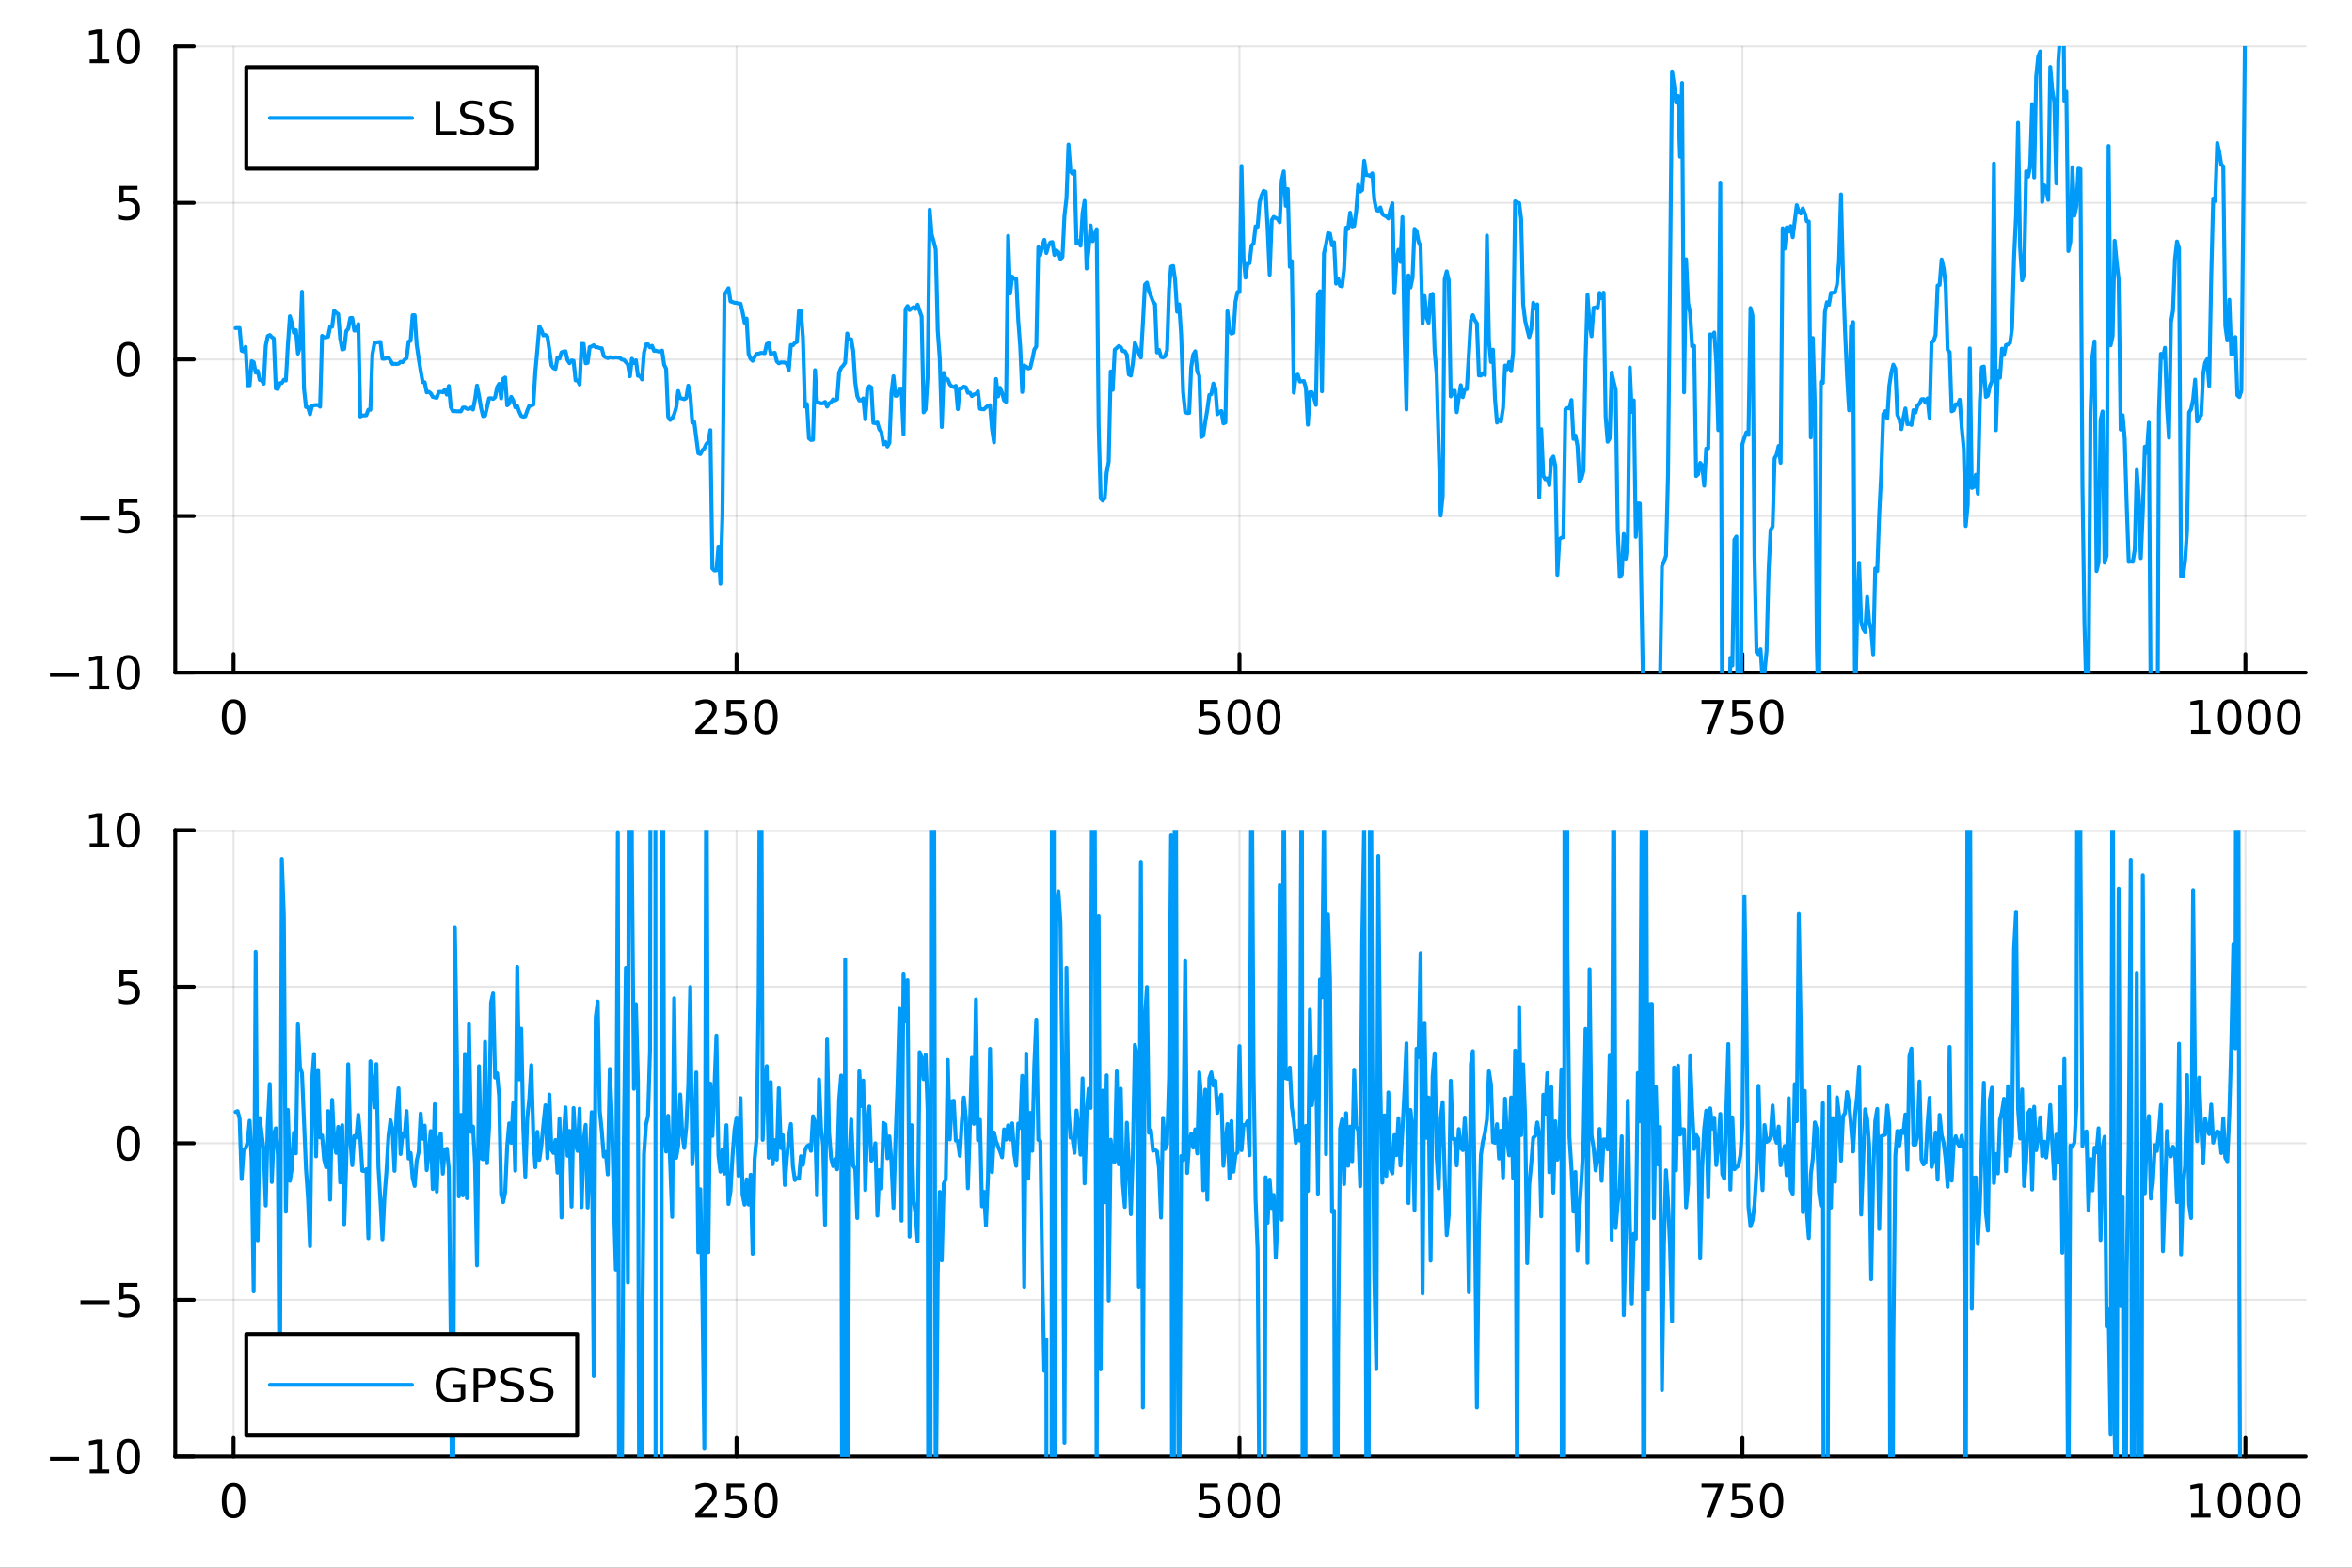 <?xml version="1.0" encoding="utf-8"?>
<svg xmlns="http://www.w3.org/2000/svg" xmlns:xlink="http://www.w3.org/1999/xlink" width="600" height="400" viewBox="0 0 2400 1600">
<rect x="0" y="0" width="2400" height="1600" fill="#333333" stroke="none"/>
<defs>
  <clipPath id="clip920">
    <rect x="0" y="0" width="2400" height="1600"/>
  </clipPath>
</defs>
<path clip-path="url(#clip920)" d="M0 1600 L2400 1600 L2400 0 L0 0  Z" fill="#ffffff" fill-rule="evenodd" fill-opacity="1"/>
<defs>
  <clipPath id="clip921">
    <rect x="480" y="0" width="1681" height="1600"/>
  </clipPath>
</defs>
<path clip-path="url(#clip920)" d="M178.867 686.448 L2352.76 686.448 L2352.76 47.244 L178.867 47.244  Z" fill="#ffffff" fill-rule="evenodd" fill-opacity="1"/>
<defs>
  <clipPath id="clip922">
    <rect x="178" y="47" width="2175" height="640"/>
  </clipPath>
</defs>
<polyline clip-path="url(#clip922)" style="stroke:#000000; stroke-linecap:round; stroke-linejoin:round; stroke-width:2; stroke-opacity:0.1; fill:none" points="238.339,686.448 238.339,47.244 "/>
<polyline clip-path="url(#clip922)" style="stroke:#000000; stroke-linecap:round; stroke-linejoin:round; stroke-width:2; stroke-opacity:0.1; fill:none" points="751.562,686.448 751.562,47.244 "/>
<polyline clip-path="url(#clip922)" style="stroke:#000000; stroke-linecap:round; stroke-linejoin:round; stroke-width:2; stroke-opacity:0.1; fill:none" points="1264.78,686.448 1264.78,47.244 "/>
<polyline clip-path="url(#clip922)" style="stroke:#000000; stroke-linecap:round; stroke-linejoin:round; stroke-width:2; stroke-opacity:0.1; fill:none" points="1778.01,686.448 1778.01,47.244 "/>
<polyline clip-path="url(#clip922)" style="stroke:#000000; stroke-linecap:round; stroke-linejoin:round; stroke-width:2; stroke-opacity:0.1; fill:none" points="2291.23,686.448 2291.23,47.244 "/>
<polyline clip-path="url(#clip922)" style="stroke:#000000; stroke-linecap:round; stroke-linejoin:round; stroke-width:2; stroke-opacity:0.1; fill:none" points="178.867,686.448 2352.76,686.448 "/>
<polyline clip-path="url(#clip922)" style="stroke:#000000; stroke-linecap:round; stroke-linejoin:round; stroke-width:2; stroke-opacity:0.1; fill:none" points="178.867,526.647 2352.76,526.647 "/>
<polyline clip-path="url(#clip922)" style="stroke:#000000; stroke-linecap:round; stroke-linejoin:round; stroke-width:2; stroke-opacity:0.1; fill:none" points="178.867,366.846 2352.76,366.846 "/>
<polyline clip-path="url(#clip922)" style="stroke:#000000; stroke-linecap:round; stroke-linejoin:round; stroke-width:2; stroke-opacity:0.1; fill:none" points="178.867,207.045 2352.76,207.045 "/>
<polyline clip-path="url(#clip922)" style="stroke:#000000; stroke-linecap:round; stroke-linejoin:round; stroke-width:2; stroke-opacity:0.1; fill:none" points="178.867,47.244 2352.76,47.244 "/>
<polyline clip-path="url(#clip920)" style="stroke:#000000; stroke-linecap:round; stroke-linejoin:round; stroke-width:4; stroke-opacity:1; fill:none" points="178.867,686.448 2352.76,686.448 "/>
<polyline clip-path="url(#clip920)" style="stroke:#000000; stroke-linecap:round; stroke-linejoin:round; stroke-width:4; stroke-opacity:1; fill:none" points="238.339,686.448 238.339,667.55 "/>
<polyline clip-path="url(#clip920)" style="stroke:#000000; stroke-linecap:round; stroke-linejoin:round; stroke-width:4; stroke-opacity:1; fill:none" points="751.562,686.448 751.562,667.55 "/>
<polyline clip-path="url(#clip920)" style="stroke:#000000; stroke-linecap:round; stroke-linejoin:round; stroke-width:4; stroke-opacity:1; fill:none" points="1264.78,686.448 1264.78,667.55 "/>
<polyline clip-path="url(#clip920)" style="stroke:#000000; stroke-linecap:round; stroke-linejoin:round; stroke-width:4; stroke-opacity:1; fill:none" points="1778.01,686.448 1778.01,667.55 "/>
<polyline clip-path="url(#clip920)" style="stroke:#000000; stroke-linecap:round; stroke-linejoin:round; stroke-width:4; stroke-opacity:1; fill:none" points="2291.23,686.448 2291.23,667.55 "/>
<path clip-path="url(#clip920)" d="M238.339 717.367 Q234.728 717.367 232.899 720.931 Q231.094 724.473 231.094 731.603 Q231.094 738.709 232.899 742.274 Q234.728 745.815 238.339 745.815 Q241.973 745.815 243.779 742.274 Q245.607 738.709 245.607 731.603 Q245.607 724.473 243.779 720.931 Q241.973 717.367 238.339 717.367 M238.339 713.663 Q244.149 713.663 247.205 718.269 Q250.283 722.853 250.283 731.603 Q250.283 740.329 247.205 744.936 Q244.149 749.519 238.339 749.519 Q232.529 749.519 229.45 744.936 Q226.395 740.329 226.395 731.603 Q226.395 722.853 229.45 718.269 Q232.529 713.663 238.339 713.663 Z" fill="#000000" fill-rule="nonzero" fill-opacity="1" /><path clip-path="url(#clip920)" d="M715.254 744.913 L731.574 744.913 L731.574 748.848 L709.629 748.848 L709.629 744.913 Q712.291 742.158 716.875 737.528 Q721.481 732.876 722.662 731.533 Q724.907 729.01 725.787 727.274 Q726.689 725.515 726.689 723.825 Q726.689 721.07 724.745 719.334 Q722.824 717.598 719.722 717.598 Q717.523 717.598 715.069 718.362 Q712.638 719.126 709.861 720.677 L709.861 715.955 Q712.685 714.82 715.138 714.242 Q717.592 713.663 719.629 713.663 Q725 713.663 728.194 716.348 Q731.388 719.033 731.388 723.524 Q731.388 725.654 730.578 727.575 Q729.791 729.473 727.685 732.066 Q727.106 732.737 724.004 735.954 Q720.902 739.149 715.254 744.913 Z" fill="#000000" fill-rule="nonzero" fill-opacity="1" /><path clip-path="url(#clip920)" d="M741.435 714.288 L759.791 714.288 L759.791 718.223 L745.717 718.223 L745.717 726.695 Q746.736 726.348 747.754 726.186 Q748.773 726.001 749.791 726.001 Q755.578 726.001 758.958 729.172 Q762.337 732.343 762.337 737.76 Q762.337 743.339 758.865 746.44 Q755.393 749.519 749.073 749.519 Q746.898 749.519 744.629 749.149 Q742.384 748.778 739.976 748.038 L739.976 743.339 Q742.06 744.473 744.282 745.028 Q746.504 745.584 748.981 745.584 Q752.985 745.584 755.323 743.478 Q757.661 741.371 757.661 737.76 Q757.661 734.149 755.323 732.042 Q752.985 729.936 748.981 729.936 Q747.106 729.936 745.231 730.353 Q743.379 730.769 741.435 731.649 L741.435 714.288 Z" fill="#000000" fill-rule="nonzero" fill-opacity="1" /><path clip-path="url(#clip920)" d="M781.55 717.367 Q777.939 717.367 776.11 720.931 Q774.305 724.473 774.305 731.603 Q774.305 738.709 776.11 742.274 Q777.939 745.815 781.55 745.815 Q785.184 745.815 786.99 742.274 Q788.819 738.709 788.819 731.603 Q788.819 724.473 786.99 720.931 Q785.184 717.367 781.55 717.367 M781.55 713.663 Q787.36 713.663 790.416 718.269 Q793.495 722.853 793.495 731.603 Q793.495 740.329 790.416 744.936 Q787.36 749.519 781.55 749.519 Q775.74 749.519 772.661 744.936 Q769.606 740.329 769.606 731.603 Q769.606 722.853 772.661 718.269 Q775.74 713.663 781.55 713.663 Z" fill="#000000" fill-rule="nonzero" fill-opacity="1" /><path clip-path="url(#clip920)" d="M1224.4 714.288 L1242.76 714.288 L1242.76 718.223 L1228.69 718.223 L1228.69 726.695 Q1229.7 726.348 1230.72 726.186 Q1231.74 726.001 1232.76 726.001 Q1238.55 726.001 1241.93 729.172 Q1245.31 732.343 1245.31 737.76 Q1245.31 743.339 1241.83 746.44 Q1238.36 749.519 1232.04 749.519 Q1229.87 749.519 1227.6 749.149 Q1225.35 748.778 1222.94 748.038 L1222.94 743.339 Q1225.03 744.473 1227.25 745.028 Q1229.47 745.584 1231.95 745.584 Q1235.95 745.584 1238.29 743.478 Q1240.63 741.371 1240.63 737.76 Q1240.63 734.149 1238.29 732.042 Q1235.95 729.936 1231.95 729.936 Q1230.07 729.936 1228.2 730.353 Q1226.35 730.769 1224.4 731.649 L1224.4 714.288 Z" fill="#000000" fill-rule="nonzero" fill-opacity="1" /><path clip-path="url(#clip920)" d="M1264.52 717.367 Q1260.91 717.367 1259.08 720.931 Q1257.27 724.473 1257.27 731.603 Q1257.27 738.709 1259.08 742.274 Q1260.91 745.815 1264.52 745.815 Q1268.15 745.815 1269.96 742.274 Q1271.79 738.709 1271.79 731.603 Q1271.79 724.473 1269.96 720.931 Q1268.15 717.367 1264.52 717.367 M1264.52 713.663 Q1270.33 713.663 1273.38 718.269 Q1276.46 722.853 1276.46 731.603 Q1276.46 740.329 1273.38 744.936 Q1270.33 749.519 1264.52 749.519 Q1258.71 749.519 1255.63 744.936 Q1252.57 740.329 1252.57 731.603 Q1252.57 722.853 1255.63 718.269 Q1258.71 713.663 1264.52 713.663 Z" fill="#000000" fill-rule="nonzero" fill-opacity="1" /><path clip-path="url(#clip920)" d="M1294.68 717.367 Q1291.07 717.367 1289.24 720.931 Q1287.44 724.473 1287.44 731.603 Q1287.44 738.709 1289.24 742.274 Q1291.07 745.815 1294.68 745.815 Q1298.31 745.815 1300.12 742.274 Q1301.95 738.709 1301.95 731.603 Q1301.95 724.473 1300.12 720.931 Q1298.31 717.367 1294.68 717.367 M1294.68 713.663 Q1300.49 713.663 1303.55 718.269 Q1306.62 722.853 1306.62 731.603 Q1306.62 740.329 1303.55 744.936 Q1300.49 749.519 1294.68 749.519 Q1288.87 749.519 1285.79 744.936 Q1282.74 740.329 1282.74 731.603 Q1282.74 722.853 1285.79 718.269 Q1288.87 713.663 1294.68 713.663 Z" fill="#000000" fill-rule="nonzero" fill-opacity="1" /><path clip-path="url(#clip920)" d="M1736.28 714.288 L1758.51 714.288 L1758.51 716.279 L1745.96 748.848 L1741.08 748.848 L1752.88 718.223 L1736.28 718.223 L1736.28 714.288 Z" fill="#000000" fill-rule="nonzero" fill-opacity="1" /><path clip-path="url(#clip920)" d="M1767.67 714.288 L1786.03 714.288 L1786.03 718.223 L1771.95 718.223 L1771.95 726.695 Q1772.97 726.348 1773.99 726.186 Q1775.01 726.001 1776.03 726.001 Q1781.82 726.001 1785.2 729.172 Q1788.57 732.343 1788.57 737.76 Q1788.57 743.339 1785.1 746.44 Q1781.63 749.519 1775.31 749.519 Q1773.14 749.519 1770.87 749.149 Q1768.62 748.778 1766.21 748.038 L1766.21 743.339 Q1768.3 744.473 1770.52 745.028 Q1772.74 745.584 1775.22 745.584 Q1779.22 745.584 1781.56 743.478 Q1783.9 741.371 1783.9 737.76 Q1783.9 734.149 1781.56 732.042 Q1779.22 729.936 1775.22 729.936 Q1773.34 729.936 1771.47 730.353 Q1769.62 730.769 1767.67 731.649 L1767.67 714.288 Z" fill="#000000" fill-rule="nonzero" fill-opacity="1" /><path clip-path="url(#clip920)" d="M1807.79 717.367 Q1804.18 717.367 1802.35 720.931 Q1800.54 724.473 1800.54 731.603 Q1800.54 738.709 1802.35 742.274 Q1804.18 745.815 1807.79 745.815 Q1811.42 745.815 1813.23 742.274 Q1815.06 738.709 1815.06 731.603 Q1815.06 724.473 1813.23 720.931 Q1811.42 717.367 1807.79 717.367 M1807.79 713.663 Q1813.6 713.663 1816.65 718.269 Q1819.73 722.853 1819.73 731.603 Q1819.73 740.329 1816.65 744.936 Q1813.6 749.519 1807.79 749.519 Q1801.98 749.519 1798.9 744.936 Q1795.84 740.329 1795.84 731.603 Q1795.84 722.853 1798.9 718.269 Q1801.98 713.663 1807.79 713.663 Z" fill="#000000" fill-rule="nonzero" fill-opacity="1" /><path clip-path="url(#clip920)" d="M2235.76 744.913 L2243.4 744.913 L2243.4 718.547 L2235.09 720.214 L2235.09 715.955 L2243.35 714.288 L2248.02 714.288 L2248.02 744.913 L2255.66 744.913 L2255.66 748.848 L2235.76 748.848 L2235.76 744.913 Z" fill="#000000" fill-rule="nonzero" fill-opacity="1" /><path clip-path="url(#clip920)" d="M2275.11 717.367 Q2271.5 717.367 2269.67 720.931 Q2267.86 724.473 2267.86 731.603 Q2267.86 738.709 2269.67 742.274 Q2271.5 745.815 2275.11 745.815 Q2278.74 745.815 2280.55 742.274 Q2282.38 738.709 2282.38 731.603 Q2282.38 724.473 2280.55 720.931 Q2278.74 717.367 2275.11 717.367 M2275.11 713.663 Q2280.92 713.663 2283.97 718.269 Q2287.05 722.853 2287.05 731.603 Q2287.05 740.329 2283.97 744.936 Q2280.92 749.519 2275.11 749.519 Q2269.3 749.519 2266.22 744.936 Q2263.16 740.329 2263.16 731.603 Q2263.16 722.853 2266.22 718.269 Q2269.3 713.663 2275.11 713.663 Z" fill="#000000" fill-rule="nonzero" fill-opacity="1" /><path clip-path="url(#clip920)" d="M2305.27 717.367 Q2301.66 717.367 2299.83 720.931 Q2298.02 724.473 2298.02 731.603 Q2298.02 738.709 2299.83 742.274 Q2301.66 745.815 2305.27 745.815 Q2308.9 745.815 2310.71 742.274 Q2312.54 738.709 2312.54 731.603 Q2312.54 724.473 2310.71 720.931 Q2308.9 717.367 2305.27 717.367 M2305.27 713.663 Q2311.08 713.663 2314.14 718.269 Q2317.21 722.853 2317.21 731.603 Q2317.21 740.329 2314.14 744.936 Q2311.08 749.519 2305.27 749.519 Q2299.46 749.519 2296.38 744.936 Q2293.33 740.329 2293.33 731.603 Q2293.33 722.853 2296.38 718.269 Q2299.46 713.663 2305.27 713.663 Z" fill="#000000" fill-rule="nonzero" fill-opacity="1" /><path clip-path="url(#clip920)" d="M2335.43 717.367 Q2331.82 717.367 2329.99 720.931 Q2328.19 724.473 2328.19 731.603 Q2328.19 738.709 2329.99 742.274 Q2331.82 745.815 2335.43 745.815 Q2339.07 745.815 2340.87 742.274 Q2342.7 738.709 2342.7 731.603 Q2342.7 724.473 2340.87 720.931 Q2339.07 717.367 2335.43 717.367 M2335.43 713.663 Q2341.24 713.663 2344.3 718.269 Q2347.38 722.853 2347.38 731.603 Q2347.38 740.329 2344.3 744.936 Q2341.24 749.519 2335.43 749.519 Q2329.62 749.519 2326.54 744.936 Q2323.49 740.329 2323.49 731.603 Q2323.49 722.853 2326.54 718.269 Q2329.62 713.663 2335.43 713.663 Z" fill="#000000" fill-rule="nonzero" fill-opacity="1" /><polyline clip-path="url(#clip920)" style="stroke:#000000; stroke-linecap:round; stroke-linejoin:round; stroke-width:4; stroke-opacity:1; fill:none" points="178.867,686.448 178.867,47.244 "/>
<polyline clip-path="url(#clip920)" style="stroke:#000000; stroke-linecap:round; stroke-linejoin:round; stroke-width:4; stroke-opacity:1; fill:none" points="178.867,686.448 197.764,686.448 "/>
<polyline clip-path="url(#clip920)" style="stroke:#000000; stroke-linecap:round; stroke-linejoin:round; stroke-width:4; stroke-opacity:1; fill:none" points="178.867,526.647 197.764,526.647 "/>
<polyline clip-path="url(#clip920)" style="stroke:#000000; stroke-linecap:round; stroke-linejoin:round; stroke-width:4; stroke-opacity:1; fill:none" points="178.867,366.846 197.764,366.846 "/>
<polyline clip-path="url(#clip920)" style="stroke:#000000; stroke-linecap:round; stroke-linejoin:round; stroke-width:4; stroke-opacity:1; fill:none" points="178.867,207.045 197.764,207.045 "/>
<polyline clip-path="url(#clip920)" style="stroke:#000000; stroke-linecap:round; stroke-linejoin:round; stroke-width:4; stroke-opacity:1; fill:none" points="178.867,47.244 197.764,47.244 "/>
<path clip-path="url(#clip920)" d="M50.992 686.899 L80.668 686.899 L80.668 690.834 L50.992 690.834 L50.992 686.899 Z" fill="#000000" fill-rule="nonzero" fill-opacity="1" /><path clip-path="url(#clip920)" d="M91.571 699.793 L99.21 699.793 L99.21 673.427 L90.899 675.094 L90.899 670.835 L99.163 669.168 L103.839 669.168 L103.839 699.793 L111.478 699.793 L111.478 703.728 L91.571 703.728 L91.571 699.793 Z" fill="#000000" fill-rule="nonzero" fill-opacity="1" /><path clip-path="url(#clip920)" d="M130.922 672.247 Q127.311 672.247 125.482 675.811 Q123.677 679.353 123.677 686.483 Q123.677 693.589 125.482 697.154 Q127.311 700.695 130.922 700.695 Q134.556 700.695 136.362 697.154 Q138.191 693.589 138.191 686.483 Q138.191 679.353 136.362 675.811 Q134.556 672.247 130.922 672.247 M130.922 668.543 Q136.732 668.543 139.788 673.149 Q142.867 677.733 142.867 686.483 Q142.867 695.209 139.788 699.816 Q136.732 704.399 130.922 704.399 Q125.112 704.399 122.033 699.816 Q118.978 695.209 118.978 686.483 Q118.978 677.733 122.033 673.149 Q125.112 668.543 130.922 668.543 Z" fill="#000000" fill-rule="nonzero" fill-opacity="1" /><path clip-path="url(#clip920)" d="M82.149 527.098 L111.825 527.098 L111.825 531.033 L82.149 531.033 L82.149 527.098 Z" fill="#000000" fill-rule="nonzero" fill-opacity="1" /><path clip-path="url(#clip920)" d="M121.964 509.367 L140.32 509.367 L140.32 513.302 L126.246 513.302 L126.246 521.774 Q127.265 521.427 128.283 521.265 Q129.302 521.08 130.32 521.08 Q136.107 521.08 139.487 524.251 Q142.867 527.422 142.867 532.839 Q142.867 538.418 139.394 541.52 Q135.922 544.598 129.603 544.598 Q127.427 544.598 125.158 544.228 Q122.913 543.857 120.506 543.117 L120.506 538.418 Q122.589 539.552 124.811 540.108 Q127.033 540.663 129.51 540.663 Q133.515 540.663 135.853 538.557 Q138.191 536.45 138.191 532.839 Q138.191 529.228 135.853 527.121 Q133.515 525.015 129.51 525.015 Q127.635 525.015 125.76 525.432 Q123.908 525.848 121.964 526.728 L121.964 509.367 Z" fill="#000000" fill-rule="nonzero" fill-opacity="1" /><path clip-path="url(#clip920)" d="M130.922 352.645 Q127.311 352.645 125.482 356.209 Q123.677 359.751 123.677 366.881 Q123.677 373.987 125.482 377.552 Q127.311 381.094 130.922 381.094 Q134.556 381.094 136.362 377.552 Q138.191 373.987 138.191 366.881 Q138.191 359.751 136.362 356.209 Q134.556 352.645 130.922 352.645 M130.922 348.941 Q136.732 348.941 139.788 353.547 Q142.867 358.131 142.867 366.881 Q142.867 375.608 139.788 380.214 Q136.732 384.797 130.922 384.797 Q125.112 384.797 122.033 380.214 Q118.978 375.608 118.978 366.881 Q118.978 358.131 122.033 353.547 Q125.112 348.941 130.922 348.941 Z" fill="#000000" fill-rule="nonzero" fill-opacity="1" /><path clip-path="url(#clip920)" d="M121.964 189.765 L140.32 189.765 L140.32 193.7 L126.246 193.7 L126.246 202.172 Q127.265 201.825 128.283 201.663 Q129.302 201.478 130.32 201.478 Q136.107 201.478 139.487 204.649 Q142.867 207.82 142.867 213.237 Q142.867 218.816 139.394 221.918 Q135.922 224.996 129.603 224.996 Q127.427 224.996 125.158 224.626 Q122.913 224.256 120.506 223.515 L120.506 218.816 Q122.589 219.95 124.811 220.506 Q127.033 221.061 129.51 221.061 Q133.515 221.061 135.853 218.955 Q138.191 216.848 138.191 213.237 Q138.191 209.626 135.853 207.52 Q133.515 205.413 129.51 205.413 Q127.635 205.413 125.76 205.83 Q123.908 206.246 121.964 207.126 L121.964 189.765 Z" fill="#000000" fill-rule="nonzero" fill-opacity="1" /><path clip-path="url(#clip920)" d="M91.571 60.589 L99.21 60.589 L99.21 34.223 L90.899 35.89 L90.899 31.631 L99.163 29.964 L103.839 29.964 L103.839 60.589 L111.478 60.589 L111.478 64.524 L91.571 64.524 L91.571 60.589 Z" fill="#000000" fill-rule="nonzero" fill-opacity="1" /><path clip-path="url(#clip920)" d="M130.922 33.043 Q127.311 33.043 125.482 36.608 Q123.677 40.149 123.677 47.279 Q123.677 54.385 125.482 57.95 Q127.311 61.492 130.922 61.492 Q134.556 61.492 136.362 57.95 Q138.191 54.385 138.191 47.279 Q138.191 40.149 136.362 36.608 Q134.556 33.043 130.922 33.043 M130.922 29.339 Q136.732 29.339 139.788 33.946 Q142.867 38.529 142.867 47.279 Q142.867 56.006 139.788 60.612 Q136.732 65.195 130.922 65.195 Q125.112 65.195 122.033 60.612 Q118.978 56.006 118.978 47.279 Q118.978 38.529 122.033 33.946 Q125.112 29.339 130.922 29.339 Z" fill="#000000" fill-rule="nonzero" fill-opacity="1" /><polyline clip-path="url(#clip922)" style="stroke:#009af9; stroke-linecap:round; stroke-linejoin:round; stroke-width:4; stroke-opacity:1; fill:none" points="240.392,334.886 242.445,334.709 244.498,334.755 246.55,357.893 248.603,358.702 250.656,353.973 252.709,393.309 254.762,393.245 256.815,368.624 258.868,369.673 260.921,380.269 262.974,378.536 265.027,387.773 267.079,388.227 269.132,391.681 271.185,352.838 273.238,343.001 275.291,341.937 277.344,344.04 279.397,345.517 281.45,396.546 283.503,397.1 285.555,391.085 287.608,390.914 289.661,387.582 291.714,388.372 293.767,351.774 295.82,322.719 297.873,329.727 299.926,339.609 301.979,336.917 304.031,360.946 306.084,353.806 308.137,297.767 310.19,396.557 312.243,415.448 314.296,415.694 316.349,422.853 318.402,414.177 320.455,413.659 322.507,413.391 324.56,413.396 326.613,415.129 328.666,342.776 330.719,344.259 332.772,344.283 334.825,343.601 336.878,333.481 338.931,333.436 340.984,317.06 343.036,319.179 345.089,320.518 347.142,345.561 349.195,356.728 351.248,356.02 353.301,337.962 355.354,335.478 357.407,324.543 359.46,324.516 361.512,337.37 363.565,337.289 365.618,330.662 367.671,425.128 369.724,424.042 371.777,423.995 373.83,423.815 375.883,418.203 377.936,418.269 379.988,361.92 382.041,350.565 384.094,349.511 386.147,349.213 388.2,348.986 390.253,366.097 392.306,366.163 394.359,365.549 396.412,364.998 398.464,368.039 400.517,371.507 402.57,371.3 404.623,371.482 406.676,371.236 408.729,369.387 410.782,369.732 412.835,367.115 414.888,365.563 416.94,348.645 418.993,347.76 421.046,321.712 423.099,321.702 425.152,351.636 427.205,365.902 429.258,378.307 431.311,389.95 433.364,390.147 435.417,400.471 437.469,399.892 439.522,401.432 441.575,405.043 443.628,405.6 445.681,406 447.734,400.063 449.787,399.95 451.84,400.407 453.893,397.678 455.945,402.778 457.998,393.917 460.051,415.545 462.104,419.704 464.157,419.581 466.21,419.849 468.263,419.799 470.316,419.865 472.369,416 474.421,415.911 476.474,417.328 478.527,417.338 480.58,416.026 482.633,418.04 484.686,407.773 486.739,393.537 488.792,403.957 490.845,416.241 492.897,424.744 494.95,424.356 497.003,415.601 499.056,406.545 501.109,406.398 503.162,407.163 505.215,405.425 507.268,395.173 509.321,391.688 511.374,406.637 513.426,386.656 515.479,385.273 517.532,413.698 519.585,411.916 521.638,405.03 523.691,408.662 525.744,415.743 527.797,414.399 529.85,420.276 531.902,424.547 533.955,425.368 536.008,424.864 538.061,418.947 540.114,413.987 542.167,414.043 544.22,412.998 546.273,379.242 548.326,357.023 550.378,333.04 552.431,336.67 554.484,342.331 556.537,341.852 558.59,343.488 560.643,357.438 562.696,372.78 564.749,375.662 566.802,376.557 568.854,364.753 570.907,365.983 572.96,359.658 575.013,358.818 577.066,358.589 579.119,367.636 581.172,370.69 583.225,367.864 585.278,368.272 587.331,388.234 589.383,388.281 591.436,392.493 593.489,350.98 595.542,351.025 597.595,370.735 599.648,370.362 601.701,354.183 603.754,353.605 605.807,352.311 607.859,354.382 609.912,354.396 611.965,355.312 614.018,355.428 616.071,363.426 618.124,364.681 620.177,365.511 622.23,364.525 624.283,364.949 626.335,365.027 628.388,364.712 630.441,364.968 632.494,365.318 634.547,367.067 636.6,367.306 638.653,369.59 640.706,371.962 642.759,384.036 644.811,366.172 646.864,370.541 648.917,367.734 650.97,383.544 653.023,383.783 655.076,387.287 657.129,360.122 659.182,351.489 661.235,351.367 663.288,354.545 665.34,352.945 667.393,358.116 669.446,357.86 671.499,358.737 673.552,358.689 675.605,357.821 677.658,372.119 679.711,376.335 681.764,425.31 683.816,428.634 685.869,427.003 687.922,422.793 689.975,416.049 692.028,399.116 694.081,406.325 696.134,406.753 698.187,407.412 700.24,406.176 702.292,393.565 704.345,402.587 706.398,431.194 708.451,430.825 710.504,447.14 712.557,462.617 714.61,463.461 716.663,459.614 718.716,457.559 720.768,453.151 722.821,450.965 724.874,439.007 726.927,580.234 728.98,582.272 731.033,582.128 733.086,557.765 735.139,595.805 737.192,525.456 739.245,300.562 741.297,297.71 743.35,294.116 745.403,307.644 747.456,308.235 749.509,309.051 751.562,309.105 753.615,309.91 755.668,309.948 757.721,318.508 759.773,329.289 761.826,325.131 763.879,361.322 765.932,366.271 767.985,368.266 770.038,364.183 772.091,361.173 774.144,360.952 776.197,360.23 778.249,360.18 780.302,360.521 782.355,351.174 784.408,350.214 786.461,361.338 788.514,360.538 790.567,360.024 792.62,368.824 794.673,370.814 796.725,369.934 798.778,369.922 800.831,370.008 802.884,371.439 804.937,377.656 806.99,352.039 809.043,352.408 811.096,349.877 813.149,348.998 815.202,317.511 817.254,317.375 819.307,344.672 821.36,414.934 823.413,412.383 825.466,447.404 827.519,449.073 829.572,448.848 831.625,377.778 833.678,410.659 835.73,410.954 837.783,411.7 839.836,411.578 841.889,410.163 843.942,415.029 845.995,411.753 848.048,410.514 850.101,407.543 852.154,408.688 854.206,407.471 856.259,380.238 858.312,375.337 860.365,373.134 862.418,370.176 864.471,340.335 866.524,346.173 868.577,346.195 870.63,358.376 872.682,390.017 874.735,404.184 876.788,408.662 878.841,408.659 880.894,406.628 882.947,427.945 885,398.016 887.053,394.129 889.106,395.446 891.159,431.608 893.211,431.964 895.264,431.175 897.317,438.378 899.37,440.693 901.423,453.449 903.476,451.024 905.529,455.781 907.582,451.987 909.635,401.243 911.687,383.937 913.74,403.977 915.793,403.833 917.846,396.757 919.899,396.615 921.952,443.208 924.005,315.408 926.058,312.371 928.111,316.498 930.163,314.845 932.216,313.509 934.269,315.345 936.322,310.946 938.375,317.184 940.428,323.184 942.481,420.849 944.534,417.833 946.587,383.383 948.639,213.905 950.692,239.432 952.745,246.521 954.798,254.505 956.851,337.535 958.904,365.795 960.957,435.805 963.01,380.571 965.063,386.88 967.116,387.085 969.168,392.29 971.221,394.34 973.274,395.103 975.327,393.764 977.38,417.547 979.433,396.332 981.486,396.463 983.539,394.582 985.592,395.195 987.644,400.892 989.697,400.871 991.75,404.304 993.803,402.598 995.856,402.05 997.909,399.414 999.962,417.214 1002.01,417.668 1004.07,417.758 1006.12,415.817 1008.17,414.041 1010.23,413.525 1012.28,437.994 1014.33,451.486 1016.38,386.78 1018.44,404.636 1020.49,395.782 1022.54,401.045 1024.6,408.636 1026.65,410.21 1028.7,240.787 1030.76,299.518 1032.81,282.315 1034.86,284.442 1036.91,284.602 1038.97,326.894 1041.02,353.833 1043.07,400.083 1045.13,373.023 1047.18,374.252 1049.23,376.027 1051.28,375.439 1053.34,367.171 1055.39,356.857 1057.44,353.484 1059.5,252.231 1061.55,260.351 1063.6,251.323 1065.65,244.793 1067.71,258.254 1069.76,250.986 1071.81,247.442 1073.87,247.055 1075.92,260.249 1077.97,255.664 1080.02,257.394 1082.08,264.377 1084.13,262.364 1086.18,220.181 1088.24,202.278 1090.29,147.454 1092.34,174.808 1094.39,177.35 1096.45,174.877 1098.5,248.681 1100.55,245.955 1102.61,250.811 1104.66,217.578 1106.71,205.001 1108.77,274.065 1110.82,254.252 1112.87,230.147 1114.92,246.167 1116.98,239.284 1119.03,233.911 1121.08,434.361 1123.14,508.657 1125.19,510.941 1127.24,508.565 1129.29,482.315 1131.35,471.29 1133.4,379.08 1135.45,397.893 1137.51,356.908 1139.56,355.077 1141.61,353.179 1143.66,354.31 1145.72,358.332 1147.77,358.402 1149.82,362.084 1151.88,382.23 1153.93,383.354 1155.98,370.806 1158.03,349.889 1160.09,354.835 1162.14,360.741 1164.19,364.957 1166.25,329.785 1168.3,290.575 1170.35,288.453 1172.4,297.126 1174.46,302.23 1176.51,307.764 1178.56,310.316 1180.62,359.724 1182.67,357.1 1184.72,364.274 1186.77,364.86 1188.83,363.538 1190.88,357.504 1192.93,294.802 1194.99,272.115 1197.04,271.476 1199.09,285.399 1201.15,318.232 1203.2,310.637 1205.25,341.417 1207.3,400.341 1209.36,420.458 1211.41,421.609 1213.46,421.429 1215.52,374.797 1217.57,362.053 1219.62,358.485 1221.67,379.126 1223.73,383.348 1225.78,445.994 1227.83,444.69 1229.89,430.348 1231.94,418.249 1233.99,403.226 1236.04,402.29 1238.1,391.412 1240.15,396.113 1242.2,422.775 1244.26,420.488 1246.31,419.518 1248.36,432.103 1250.41,431.272 1252.47,317.597 1254.52,337.298 1256.57,340.542 1258.63,339.613 1260.68,308.063 1262.73,298.086 1264.78,298.093 1266.84,169.388 1268.89,263.098 1270.94,283.359 1273,269.257 1275.05,268.544 1277.1,250.487 1279.16,248.576 1281.21,231.109 1283.26,231.478 1285.31,206.412 1287.37,199.233 1289.42,194.762 1291.47,195.721 1293.53,234.089 1295.58,280.454 1297.63,224.822 1299.68,221.36 1301.74,222.49 1303.79,223.606 1305.84,226.853 1307.9,184.191 1309.95,174.954 1312,210.099 1314.05,192.974 1316.11,272.305 1318.16,266.501 1320.21,400.75 1322.27,383.275 1324.32,382.329 1326.37,389.403 1328.42,389.11 1330.48,388.89 1332.53,395.698 1334.58,433.457 1336.64,400.318 1338.69,400.353 1340.74,405.693 1342.79,413.283 1344.85,300.111 1346.9,297.205 1348.95,399.453 1351.01,258.463 1353.06,249.695 1355.11,238.035 1357.16,238.512 1359.22,250.457 1361.27,247.221 1363.32,289.48 1365.38,284.185 1367.43,291.75 1369.48,292.223 1371.54,274.408 1373.59,232.332 1375.64,233.657 1377.69,217.059 1379.75,231.09 1381.8,230.572 1383.85,215.624 1385.91,188.662 1387.96,195.559 1390.01,193.816 1392.06,164.095 1394.12,178.752 1396.17,178.745 1398.22,179.761 1400.28,176.927 1402.33,203.716 1404.38,214.324 1406.43,215.145 1408.49,211.737 1410.54,218.428 1412.59,219.943 1414.65,221.051 1416.7,223.058 1418.75,214.167 1420.8,207.501 1422.86,299.275 1424.91,265.425 1426.96,254.937 1429.02,267.323 1431.07,221.58 1433.12,341.058 1435.17,417.998 1437.23,281.088 1439.28,293.47 1441.33,283.729 1443.39,233.59 1445.44,235.639 1447.49,246.706 1449.55,251.315 1451.6,330.26 1453.65,302.076 1455.7,323.966 1457.76,329.451 1459.81,301.29 1461.86,299.84 1463.92,358.401 1465.97,382.128 1468.02,454.149 1470.07,526.184 1472.13,506.429 1474.18,284.964 1476.23,276.893 1478.29,285.912 1480.34,404.559 1482.39,398.944 1484.44,398.843 1486.5,420.72 1488.55,406.283 1490.6,393.099 1492.66,405.332 1494.71,397.068 1496.76,397.154 1498.81,362.35 1500.87,326.925 1502.92,321.655 1504.97,326.797 1507.03,329.967 1509.08,383.164 1511.13,383.301 1513.18,380.883 1515.24,382.728 1517.29,240.435 1519.34,348.274 1521.4,369.393 1523.45,356.856 1525.5,407.246 1527.55,431.307 1529.61,427.985 1531.66,430.122 1533.71,416.5 1535.77,373.069 1537.82,376.897 1539.87,369.452 1541.93,378.903 1543.98,359.913 1546.03,205.462 1548.08,206.928 1550.14,207.193 1552.19,223.442 1554.24,310.448 1556.3,327.264 1558.35,336.083 1560.4,344.093 1562.45,336.479 1564.51,308.974 1566.56,314.915 1568.61,310.651 1570.67,507.741 1572.72,438.013 1574.77,485.353 1576.82,489.161 1578.88,488.229 1580.93,495.256 1582.98,469.361 1585.04,465.978 1587.09,475.563 1589.14,586.717 1591.19,550.287 1593.25,548.824 1595.3,548.257 1597.35,417.648 1599.41,416.474 1601.46,416.798 1603.51,408.251 1605.56,447.936 1607.62,444.48 1609.67,455.017 1611.72,491.536 1613.78,488.078 1615.83,480.255 1617.88,369.04 1619.94,300.891 1621.99,330.103 1624.04,343.166 1626.09,314.177 1628.15,313.784 1630.2,314.872 1632.25,298.891 1634.31,304.281 1636.36,298.715 1638.41,424.985 1640.46,450.912 1642.52,447.496 1644.57,380.303 1646.62,389.681 1648.68,397.748 1650.73,540.056 1652.78,588.892 1654.83,586.524 1656.89,544.937 1658.94,570.254 1660.99,553.371 1663.05,374.986 1665.1,420.395 1667.15,408.641 1669.2,547.945 1671.26,513.768 1673.31,513.933 1675.36,631.991 1677.42,746.407 1679.47,743.405 1681.52,752.749 1683.57,754.254 1685.63,847.903 1687.68,835.725 1689.73,874.368 1691.79,850.415 1693.84,700.281 1695.89,577.86 1697.94,573.314 1700,567.305 1702.05,485.607 1704.1,287.055 1706.16,72.849 1708.21,86.288 1710.26,104.726 1712.32,97.835 1714.37,160.018 1716.42,84.617 1718.47,400.456 1720.53,264.565 1722.58,309.145 1724.63,319.416 1726.69,353.522 1728.74,352.955 1730.79,485.851 1732.84,483.982 1734.9,472.435 1736.95,474.989 1739,495.739 1741.06,457.818 1743.11,457.669 1745.16,341.219 1747.21,343.036 1749.27,339.37 1751.32,370.022 1753.37,439.007 1755.43,186.354 1757.48,794.476 1759.53,799.569 1761.58,807.019 1763.64,806.743 1765.69,671.337 1767.74,679.23 1769.8,550.83 1771.85,547.586 1773.9,839.266 1775.95,839.381 1778.01,453.223 1780.06,446.685 1782.11,441.287 1784.17,443.878 1786.22,314.359 1788.27,321.887 1790.33,568.155 1792.38,665.743 1794.43,667.748 1796.48,662.562 1798.54,693.168 1800.59,685.905 1802.64,664.484 1804.7,582.632 1806.75,540.887 1808.8,537.487 1810.85,467.683 1812.91,464.048 1814.96,455.131 1817.01,472.39 1819.07,232.939 1821.12,253.84 1823.17,232.092 1825.22,236.353 1827.28,230.744 1829.33,242.126 1831.38,225.734 1833.44,209.402 1835.49,215.939 1837.54,217.933 1839.59,212.792 1841.65,217.535 1843.7,225.855 1845.75,226.098 1847.81,446.473 1849.86,344.974 1851.91,414.264 1853.96,660.692 1856.02,745.432 1858.07,389.695 1860.12,390.794 1862.18,318.511 1864.23,308.444 1866.28,311.126 1868.34,298.854 1870.39,298.804 1872.44,298.256 1874.49,290.344 1876.55,267.193 1878.6,198.384 1880.65,281.162 1882.71,337.465 1884.76,384.259 1886.81,418.813 1888.86,333.269 1890.92,328.687 1892.97,727.187 1895.02,628.087 1897.08,574.324 1899.13,634.517 1901.18,641.989 1903.23,645.068 1905.29,609.238 1907.34,635.02 1909.39,642.231 1911.45,667.891 1913.5,580.182 1915.55,582.851 1917.6,524.232 1919.66,482.553 1921.71,422.637 1923.76,419.7 1925.82,427.065 1927.87,393.821 1929.92,380.406 1931.97,372.18 1934.03,376.542 1936.08,423.187 1938.13,428 1940.19,438.009 1942.24,426.914 1944.29,416.881 1946.34,432.916 1948.4,432.572 1950.45,433.697 1952.5,418.64 1954.56,421.175 1956.61,413.94 1958.66,412.046 1960.72,407.531 1962.77,407.249 1964.82,410.944 1966.87,406.571 1968.93,426.393 1970.98,348.999 1973.03,348.126 1975.09,341.84 1977.14,291.453 1979.19,290.768 1981.24,264.839 1983.3,273.623 1985.35,290.916 1987.4,357.082 1989.46,359.435 1991.51,419.813 1993.56,418.704 1995.61,412.55 1997.67,413.174 1999.72,407.912 2001.77,436.165 2003.83,457.707 2005.88,536.886 2007.93,515.076 2009.98,355.537 2012.04,498.003 2014.09,496.987 2016.14,484.52 2018.2,503.874 2020.25,409.741 2022.3,374.697 2024.35,374.082 2026.41,405.124 2028.46,403.747 2030.51,393.899 2032.57,389.08 2034.62,166.838 2036.67,439.098 2038.73,378.481 2040.78,385.495 2042.83,355.797 2044.88,362.284 2046.94,352.146 2048.99,351.594 2051.04,350.029 2053.1,335.104 2055.15,263.001 2057.2,220.269 2059.25,125.326 2061.31,252.41 2063.36,286.114 2065.41,280.739 2067.47,174.822 2069.52,180.348 2071.57,170.079 2073.62,106.246 2075.68,181.102 2077.73,77.949 2079.78,57.637 2081.84,52.507 2083.89,206.125 2085.94,189.136 2087.99,192.337 2090.05,204.03 2092.1,68.345 2094.15,92.164 2096.21,103.858 2098.26,187.25 2100.31,62.582 2102.36,32.756 2104.42,-107.284 2106.47,102.922 2108.52,93.518 2110.58,256.202 2112.63,246.675 2114.68,170.697 2116.73,220.151 2118.79,210.587 2120.84,172.077 2122.89,172.631 2124.95,495.359 2127,636.533 2129.05,710.944 2131.11,709.7 2133.16,421.06 2135.21,363.305 2137.26,348.376 2139.32,582.875 2141.37,574.226 2143.42,428.701 2145.48,419.935 2147.53,574.325 2149.58,567.135 2151.63,148.958 2153.69,352.43 2155.74,342.79 2157.79,245.692 2159.85,267.465 2161.9,285.243 2163.95,438.47 2166,423.771 2168.06,447.711 2170.11,515.572 2172.16,573.495 2174.22,573.024 2176.27,573.432 2178.32,560.887 2180.37,479.569 2182.43,507.603 2184.48,569.661 2186.53,521.869 2188.59,455.89 2190.64,462.367 2192.69,431.382 2194.74,739.687 2196.8,774.409 2198.85,769.294 2200.9,906.848 2202.96,420.542 2205.01,361.086 2207.06,365.227 2209.12,354.92 2211.17,415.316 2213.22,446.824 2215.27,328.957 2217.33,316.959 2219.38,264.225 2221.43,246.523 2223.49,253.493 2225.54,588.259 2227.59,587.707 2229.64,572.498 2231.7,541.187 2233.75,420.88 2235.8,417.515 2237.86,407.683 2239.91,387.443 2241.96,430.232 2244.01,427.05 2246.07,423.63 2248.12,381.904 2250.17,370.098 2252.23,366.589 2254.28,393.98 2256.33,282.987 2258.38,202.62 2260.44,205.138 2262.49,145.864 2264.54,155.072 2266.6,168.122 2268.65,169.762 2270.7,332.441 2272.75,347.483 2274.81,305.993 2276.86,361.914 2278.91,360.882 2280.97,343.986 2283.02,403.383 2285.07,405.26 2287.12,398.693 2289.18,201.897 2291.23,-14.282 "/>
<path clip-path="url(#clip920)" d="M251.33 172.231 L548.024 172.231 L548.024 68.551 L251.33 68.551  Z" fill="#ffffff" fill-rule="evenodd" fill-opacity="1"/>
<polyline clip-path="url(#clip920)" style="stroke:#000000; stroke-linecap:round; stroke-linejoin:round; stroke-width:4; stroke-opacity:1; fill:none" points="251.33,172.231 548.024,172.231 548.024,68.551 251.33,68.551 251.33,172.231 "/>
<polyline clip-path="url(#clip920)" style="stroke:#009af9; stroke-linecap:round; stroke-linejoin:round; stroke-width:4; stroke-opacity:1; fill:none" points="275.484,120.391 420.41,120.391 "/>
<path clip-path="url(#clip920)" d="M444.564 103.111 L449.24 103.111 L449.24 133.736 L466.069 133.736 L466.069 137.671 L444.564 137.671 L444.564 103.111 Z" fill="#000000" fill-rule="nonzero" fill-opacity="1" /><path clip-path="url(#clip920)" d="M491.694 104.245 L491.694 108.805 Q489.032 107.532 486.67 106.907 Q484.309 106.282 482.11 106.282 Q478.291 106.282 476.208 107.764 Q474.147 109.245 474.147 111.977 Q474.147 114.268 475.513 115.449 Q476.902 116.606 480.745 117.324 L483.569 117.902 Q488.8 118.898 491.277 121.421 Q493.777 123.921 493.777 128.134 Q493.777 133.157 490.397 135.75 Q487.041 138.342 480.536 138.342 Q478.083 138.342 475.305 137.787 Q472.55 137.231 469.587 136.143 L469.587 131.328 Q472.434 132.926 475.166 133.736 Q477.897 134.546 480.536 134.546 Q484.541 134.546 486.717 132.972 Q488.893 131.398 488.893 128.481 Q488.893 125.935 487.319 124.5 Q485.768 123.064 482.203 122.347 L479.356 121.791 Q474.124 120.75 471.786 118.527 Q469.448 116.305 469.448 112.347 Q469.448 107.764 472.666 105.125 Q475.907 102.486 481.578 102.486 Q484.008 102.486 486.532 102.926 Q489.055 103.366 491.694 104.245 Z" fill="#000000" fill-rule="nonzero" fill-opacity="1" /><path clip-path="url(#clip920)" d="M521.786 104.245 L521.786 108.805 Q519.124 107.532 516.763 106.907 Q514.402 106.282 512.203 106.282 Q508.383 106.282 506.3 107.764 Q504.24 109.245 504.24 111.977 Q504.24 114.268 505.606 115.449 Q506.994 116.606 510.837 117.324 L513.661 117.902 Q518.893 118.898 521.369 121.421 Q523.869 123.921 523.869 128.134 Q523.869 133.157 520.49 135.75 Q517.133 138.342 510.629 138.342 Q508.175 138.342 505.397 137.787 Q502.643 137.231 499.68 136.143 L499.68 131.328 Q502.527 132.926 505.258 133.736 Q507.99 134.546 510.629 134.546 Q514.633 134.546 516.809 132.972 Q518.985 131.398 518.985 128.481 Q518.985 125.935 517.411 124.5 Q515.86 123.064 512.295 122.347 L509.448 121.791 Q504.217 120.75 501.879 118.527 Q499.541 116.305 499.541 112.347 Q499.541 107.764 502.758 105.125 Q505.999 102.486 511.67 102.486 Q514.101 102.486 516.624 102.926 Q519.147 103.366 521.786 104.245 Z" fill="#000000" fill-rule="nonzero" fill-opacity="1" /><path clip-path="url(#clip920)" d="M178.867 1486.45 L2352.76 1486.45 L2352.76 847.244 L178.867 847.244  Z" fill="#ffffff" fill-rule="evenodd" fill-opacity="1"/>
<defs>
  <clipPath id="clip923">
    <rect x="178" y="847" width="2175" height="640"/>
  </clipPath>
</defs>
<polyline clip-path="url(#clip923)" style="stroke:#000000; stroke-linecap:round; stroke-linejoin:round; stroke-width:2; stroke-opacity:0.1; fill:none" points="238.339,1486.45 238.339,847.244 "/>
<polyline clip-path="url(#clip923)" style="stroke:#000000; stroke-linecap:round; stroke-linejoin:round; stroke-width:2; stroke-opacity:0.1; fill:none" points="751.562,1486.45 751.562,847.244 "/>
<polyline clip-path="url(#clip923)" style="stroke:#000000; stroke-linecap:round; stroke-linejoin:round; stroke-width:2; stroke-opacity:0.1; fill:none" points="1264.78,1486.45 1264.78,847.244 "/>
<polyline clip-path="url(#clip923)" style="stroke:#000000; stroke-linecap:round; stroke-linejoin:round; stroke-width:2; stroke-opacity:0.1; fill:none" points="1778.01,1486.45 1778.01,847.244 "/>
<polyline clip-path="url(#clip923)" style="stroke:#000000; stroke-linecap:round; stroke-linejoin:round; stroke-width:2; stroke-opacity:0.1; fill:none" points="2291.23,1486.45 2291.23,847.244 "/>
<polyline clip-path="url(#clip923)" style="stroke:#000000; stroke-linecap:round; stroke-linejoin:round; stroke-width:2; stroke-opacity:0.1; fill:none" points="178.867,1486.45 2352.76,1486.45 "/>
<polyline clip-path="url(#clip923)" style="stroke:#000000; stroke-linecap:round; stroke-linejoin:round; stroke-width:2; stroke-opacity:0.1; fill:none" points="178.867,1326.65 2352.76,1326.65 "/>
<polyline clip-path="url(#clip923)" style="stroke:#000000; stroke-linecap:round; stroke-linejoin:round; stroke-width:2; stroke-opacity:0.1; fill:none" points="178.867,1166.85 2352.76,1166.85 "/>
<polyline clip-path="url(#clip923)" style="stroke:#000000; stroke-linecap:round; stroke-linejoin:round; stroke-width:2; stroke-opacity:0.1; fill:none" points="178.867,1007.05 2352.76,1007.05 "/>
<polyline clip-path="url(#clip923)" style="stroke:#000000; stroke-linecap:round; stroke-linejoin:round; stroke-width:2; stroke-opacity:0.1; fill:none" points="178.867,847.244 2352.76,847.244 "/>
<polyline clip-path="url(#clip920)" style="stroke:#000000; stroke-linecap:round; stroke-linejoin:round; stroke-width:4; stroke-opacity:1; fill:none" points="178.867,1486.45 2352.76,1486.45 "/>
<polyline clip-path="url(#clip920)" style="stroke:#000000; stroke-linecap:round; stroke-linejoin:round; stroke-width:4; stroke-opacity:1; fill:none" points="238.339,1486.45 238.339,1467.55 "/>
<polyline clip-path="url(#clip920)" style="stroke:#000000; stroke-linecap:round; stroke-linejoin:round; stroke-width:4; stroke-opacity:1; fill:none" points="751.562,1486.45 751.562,1467.55 "/>
<polyline clip-path="url(#clip920)" style="stroke:#000000; stroke-linecap:round; stroke-linejoin:round; stroke-width:4; stroke-opacity:1; fill:none" points="1264.78,1486.45 1264.78,1467.55 "/>
<polyline clip-path="url(#clip920)" style="stroke:#000000; stroke-linecap:round; stroke-linejoin:round; stroke-width:4; stroke-opacity:1; fill:none" points="1778.01,1486.45 1778.01,1467.55 "/>
<polyline clip-path="url(#clip920)" style="stroke:#000000; stroke-linecap:round; stroke-linejoin:round; stroke-width:4; stroke-opacity:1; fill:none" points="2291.23,1486.45 2291.23,1467.55 "/>
<path clip-path="url(#clip920)" d="M238.339 1517.37 Q234.728 1517.37 232.899 1520.93 Q231.094 1524.47 231.094 1531.6 Q231.094 1538.71 232.899 1542.27 Q234.728 1545.82 238.339 1545.82 Q241.973 1545.82 243.779 1542.27 Q245.607 1538.71 245.607 1531.6 Q245.607 1524.47 243.779 1520.93 Q241.973 1517.37 238.339 1517.37 M238.339 1513.66 Q244.149 1513.66 247.205 1518.27 Q250.283 1522.85 250.283 1531.6 Q250.283 1540.33 247.205 1544.94 Q244.149 1549.52 238.339 1549.52 Q232.529 1549.52 229.45 1544.94 Q226.395 1540.33 226.395 1531.6 Q226.395 1522.85 229.45 1518.27 Q232.529 1513.66 238.339 1513.66 Z" fill="#000000" fill-rule="nonzero" fill-opacity="1" /><path clip-path="url(#clip920)" d="M715.254 1544.91 L731.574 1544.91 L731.574 1548.85 L709.629 1548.85 L709.629 1544.91 Q712.291 1542.16 716.875 1537.53 Q721.481 1532.88 722.662 1531.53 Q724.907 1529.01 725.787 1527.27 Q726.689 1525.51 726.689 1523.82 Q726.689 1521.07 724.745 1519.33 Q722.824 1517.6 719.722 1517.6 Q717.523 1517.6 715.069 1518.36 Q712.638 1519.13 709.861 1520.68 L709.861 1515.95 Q712.685 1514.82 715.138 1514.24 Q717.592 1513.66 719.629 1513.66 Q725 1513.66 728.194 1516.35 Q731.388 1519.03 731.388 1523.52 Q731.388 1525.65 730.578 1527.57 Q729.791 1529.47 727.685 1532.07 Q727.106 1532.74 724.004 1535.95 Q720.902 1539.15 715.254 1544.91 Z" fill="#000000" fill-rule="nonzero" fill-opacity="1" /><path clip-path="url(#clip920)" d="M741.435 1514.29 L759.791 1514.29 L759.791 1518.22 L745.717 1518.22 L745.717 1526.7 Q746.736 1526.35 747.754 1526.19 Q748.773 1526 749.791 1526 Q755.578 1526 758.958 1529.17 Q762.337 1532.34 762.337 1537.76 Q762.337 1543.34 758.865 1546.44 Q755.393 1549.52 749.073 1549.52 Q746.898 1549.52 744.629 1549.15 Q742.384 1548.78 739.976 1548.04 L739.976 1543.34 Q742.06 1544.47 744.282 1545.03 Q746.504 1545.58 748.981 1545.58 Q752.985 1545.58 755.323 1543.48 Q757.661 1541.37 757.661 1537.76 Q757.661 1534.15 755.323 1532.04 Q752.985 1529.94 748.981 1529.94 Q747.106 1529.94 745.231 1530.35 Q743.379 1530.77 741.435 1531.65 L741.435 1514.29 Z" fill="#000000" fill-rule="nonzero" fill-opacity="1" /><path clip-path="url(#clip920)" d="M781.55 1517.37 Q777.939 1517.37 776.11 1520.93 Q774.305 1524.47 774.305 1531.6 Q774.305 1538.71 776.11 1542.27 Q777.939 1545.82 781.55 1545.82 Q785.184 1545.82 786.99 1542.27 Q788.819 1538.71 788.819 1531.6 Q788.819 1524.47 786.99 1520.93 Q785.184 1517.37 781.55 1517.37 M781.55 1513.66 Q787.36 1513.66 790.416 1518.27 Q793.495 1522.85 793.495 1531.6 Q793.495 1540.33 790.416 1544.94 Q787.36 1549.52 781.55 1549.52 Q775.74 1549.52 772.661 1544.94 Q769.606 1540.33 769.606 1531.6 Q769.606 1522.85 772.661 1518.27 Q775.74 1513.66 781.55 1513.66 Z" fill="#000000" fill-rule="nonzero" fill-opacity="1" /><path clip-path="url(#clip920)" d="M1224.4 1514.29 L1242.76 1514.29 L1242.76 1518.22 L1228.69 1518.22 L1228.69 1526.7 Q1229.7 1526.35 1230.72 1526.19 Q1231.74 1526 1232.76 1526 Q1238.55 1526 1241.93 1529.17 Q1245.31 1532.34 1245.31 1537.76 Q1245.31 1543.34 1241.83 1546.44 Q1238.36 1549.52 1232.04 1549.52 Q1229.87 1549.52 1227.6 1549.15 Q1225.35 1548.78 1222.94 1548.04 L1222.94 1543.34 Q1225.03 1544.47 1227.25 1545.03 Q1229.47 1545.58 1231.95 1545.58 Q1235.95 1545.58 1238.29 1543.48 Q1240.63 1541.37 1240.63 1537.76 Q1240.63 1534.15 1238.29 1532.04 Q1235.95 1529.94 1231.95 1529.94 Q1230.07 1529.94 1228.2 1530.35 Q1226.35 1530.77 1224.4 1531.65 L1224.4 1514.29 Z" fill="#000000" fill-rule="nonzero" fill-opacity="1" /><path clip-path="url(#clip920)" d="M1264.52 1517.37 Q1260.91 1517.37 1259.08 1520.93 Q1257.27 1524.47 1257.27 1531.6 Q1257.27 1538.71 1259.08 1542.27 Q1260.91 1545.82 1264.52 1545.82 Q1268.15 1545.82 1269.96 1542.27 Q1271.79 1538.71 1271.79 1531.6 Q1271.79 1524.47 1269.96 1520.93 Q1268.15 1517.37 1264.52 1517.37 M1264.52 1513.66 Q1270.33 1513.66 1273.38 1518.27 Q1276.46 1522.85 1276.46 1531.6 Q1276.46 1540.33 1273.38 1544.94 Q1270.33 1549.52 1264.52 1549.52 Q1258.71 1549.52 1255.63 1544.94 Q1252.57 1540.33 1252.57 1531.6 Q1252.57 1522.85 1255.63 1518.27 Q1258.71 1513.66 1264.52 1513.66 Z" fill="#000000" fill-rule="nonzero" fill-opacity="1" /><path clip-path="url(#clip920)" d="M1294.68 1517.37 Q1291.07 1517.37 1289.24 1520.93 Q1287.44 1524.47 1287.44 1531.6 Q1287.44 1538.71 1289.24 1542.27 Q1291.07 1545.82 1294.68 1545.82 Q1298.31 1545.82 1300.12 1542.27 Q1301.95 1538.71 1301.95 1531.6 Q1301.95 1524.47 1300.12 1520.93 Q1298.31 1517.37 1294.68 1517.37 M1294.68 1513.66 Q1300.49 1513.66 1303.55 1518.27 Q1306.62 1522.85 1306.62 1531.6 Q1306.62 1540.33 1303.55 1544.94 Q1300.49 1549.52 1294.68 1549.52 Q1288.87 1549.52 1285.79 1544.94 Q1282.74 1540.33 1282.74 1531.6 Q1282.74 1522.85 1285.79 1518.27 Q1288.87 1513.66 1294.68 1513.66 Z" fill="#000000" fill-rule="nonzero" fill-opacity="1" /><path clip-path="url(#clip920)" d="M1736.28 1514.29 L1758.51 1514.29 L1758.51 1516.28 L1745.96 1548.85 L1741.08 1548.85 L1752.88 1518.22 L1736.28 1518.22 L1736.28 1514.29 Z" fill="#000000" fill-rule="nonzero" fill-opacity="1" /><path clip-path="url(#clip920)" d="M1767.67 1514.29 L1786.03 1514.29 L1786.03 1518.22 L1771.95 1518.22 L1771.95 1526.7 Q1772.97 1526.35 1773.99 1526.19 Q1775.01 1526 1776.03 1526 Q1781.82 1526 1785.2 1529.17 Q1788.57 1532.34 1788.57 1537.76 Q1788.57 1543.34 1785.1 1546.44 Q1781.63 1549.52 1775.31 1549.52 Q1773.14 1549.52 1770.87 1549.15 Q1768.62 1548.78 1766.21 1548.04 L1766.21 1543.34 Q1768.3 1544.47 1770.52 1545.03 Q1772.74 1545.58 1775.22 1545.58 Q1779.22 1545.58 1781.56 1543.48 Q1783.9 1541.37 1783.9 1537.76 Q1783.9 1534.15 1781.56 1532.04 Q1779.22 1529.94 1775.22 1529.94 Q1773.34 1529.94 1771.47 1530.35 Q1769.62 1530.77 1767.67 1531.65 L1767.67 1514.29 Z" fill="#000000" fill-rule="nonzero" fill-opacity="1" /><path clip-path="url(#clip920)" d="M1807.79 1517.37 Q1804.18 1517.37 1802.35 1520.93 Q1800.54 1524.47 1800.54 1531.6 Q1800.54 1538.71 1802.35 1542.27 Q1804.18 1545.82 1807.79 1545.82 Q1811.42 1545.82 1813.23 1542.27 Q1815.06 1538.71 1815.06 1531.6 Q1815.06 1524.47 1813.23 1520.93 Q1811.42 1517.37 1807.79 1517.37 M1807.79 1513.66 Q1813.6 1513.66 1816.65 1518.27 Q1819.73 1522.85 1819.73 1531.6 Q1819.73 1540.33 1816.65 1544.94 Q1813.6 1549.52 1807.79 1549.52 Q1801.98 1549.52 1798.9 1544.94 Q1795.84 1540.33 1795.84 1531.6 Q1795.84 1522.85 1798.9 1518.27 Q1801.98 1513.66 1807.79 1513.66 Z" fill="#000000" fill-rule="nonzero" fill-opacity="1" /><path clip-path="url(#clip920)" d="M2235.76 1544.91 L2243.4 1544.91 L2243.4 1518.55 L2235.09 1520.21 L2235.09 1515.95 L2243.35 1514.29 L2248.02 1514.29 L2248.02 1544.91 L2255.66 1544.91 L2255.66 1548.85 L2235.76 1548.85 L2235.76 1544.91 Z" fill="#000000" fill-rule="nonzero" fill-opacity="1" /><path clip-path="url(#clip920)" d="M2275.11 1517.37 Q2271.5 1517.37 2269.67 1520.93 Q2267.86 1524.47 2267.86 1531.6 Q2267.86 1538.71 2269.67 1542.27 Q2271.5 1545.82 2275.11 1545.82 Q2278.74 1545.82 2280.55 1542.27 Q2282.38 1538.71 2282.38 1531.6 Q2282.38 1524.47 2280.55 1520.93 Q2278.74 1517.37 2275.11 1517.37 M2275.11 1513.66 Q2280.92 1513.66 2283.97 1518.27 Q2287.05 1522.85 2287.05 1531.6 Q2287.05 1540.33 2283.97 1544.94 Q2280.92 1549.52 2275.11 1549.52 Q2269.3 1549.52 2266.22 1544.94 Q2263.16 1540.33 2263.16 1531.6 Q2263.16 1522.85 2266.22 1518.27 Q2269.3 1513.66 2275.11 1513.66 Z" fill="#000000" fill-rule="nonzero" fill-opacity="1" /><path clip-path="url(#clip920)" d="M2305.27 1517.37 Q2301.66 1517.37 2299.83 1520.93 Q2298.02 1524.47 2298.02 1531.6 Q2298.02 1538.71 2299.83 1542.27 Q2301.66 1545.82 2305.27 1545.82 Q2308.9 1545.82 2310.71 1542.27 Q2312.54 1538.71 2312.54 1531.6 Q2312.54 1524.47 2310.71 1520.93 Q2308.9 1517.37 2305.27 1517.37 M2305.27 1513.66 Q2311.08 1513.66 2314.14 1518.27 Q2317.21 1522.85 2317.21 1531.6 Q2317.21 1540.33 2314.14 1544.94 Q2311.08 1549.52 2305.27 1549.52 Q2299.46 1549.52 2296.38 1544.94 Q2293.33 1540.33 2293.33 1531.6 Q2293.33 1522.85 2296.38 1518.27 Q2299.46 1513.66 2305.27 1513.66 Z" fill="#000000" fill-rule="nonzero" fill-opacity="1" /><path clip-path="url(#clip920)" d="M2335.43 1517.37 Q2331.82 1517.37 2329.99 1520.93 Q2328.19 1524.47 2328.19 1531.6 Q2328.19 1538.71 2329.99 1542.27 Q2331.82 1545.82 2335.43 1545.82 Q2339.07 1545.82 2340.87 1542.27 Q2342.7 1538.71 2342.7 1531.6 Q2342.7 1524.47 2340.87 1520.93 Q2339.07 1517.37 2335.43 1517.37 M2335.43 1513.66 Q2341.24 1513.66 2344.3 1518.27 Q2347.38 1522.85 2347.38 1531.6 Q2347.38 1540.33 2344.3 1544.94 Q2341.24 1549.52 2335.43 1549.52 Q2329.62 1549.52 2326.54 1544.94 Q2323.49 1540.33 2323.49 1531.6 Q2323.49 1522.85 2326.54 1518.27 Q2329.62 1513.66 2335.43 1513.66 Z" fill="#000000" fill-rule="nonzero" fill-opacity="1" /><polyline clip-path="url(#clip920)" style="stroke:#000000; stroke-linecap:round; stroke-linejoin:round; stroke-width:4; stroke-opacity:1; fill:none" points="178.867,1486.45 178.867,847.244 "/>
<polyline clip-path="url(#clip920)" style="stroke:#000000; stroke-linecap:round; stroke-linejoin:round; stroke-width:4; stroke-opacity:1; fill:none" points="178.867,1486.45 197.764,1486.45 "/>
<polyline clip-path="url(#clip920)" style="stroke:#000000; stroke-linecap:round; stroke-linejoin:round; stroke-width:4; stroke-opacity:1; fill:none" points="178.867,1326.65 197.764,1326.65 "/>
<polyline clip-path="url(#clip920)" style="stroke:#000000; stroke-linecap:round; stroke-linejoin:round; stroke-width:4; stroke-opacity:1; fill:none" points="178.867,1166.85 197.764,1166.85 "/>
<polyline clip-path="url(#clip920)" style="stroke:#000000; stroke-linecap:round; stroke-linejoin:round; stroke-width:4; stroke-opacity:1; fill:none" points="178.867,1007.05 197.764,1007.05 "/>
<polyline clip-path="url(#clip920)" style="stroke:#000000; stroke-linecap:round; stroke-linejoin:round; stroke-width:4; stroke-opacity:1; fill:none" points="178.867,847.244 197.764,847.244 "/>
<path clip-path="url(#clip920)" d="M50.992 1486.9 L80.668 1486.9 L80.668 1490.83 L50.992 1490.83 L50.992 1486.9 Z" fill="#000000" fill-rule="nonzero" fill-opacity="1" /><path clip-path="url(#clip920)" d="M91.571 1499.79 L99.21 1499.79 L99.21 1473.43 L90.899 1475.09 L90.899 1470.83 L99.163 1469.17 L103.839 1469.17 L103.839 1499.79 L111.478 1499.79 L111.478 1503.73 L91.571 1503.73 L91.571 1499.79 Z" fill="#000000" fill-rule="nonzero" fill-opacity="1" /><path clip-path="url(#clip920)" d="M130.922 1472.25 Q127.311 1472.25 125.482 1475.81 Q123.677 1479.35 123.677 1486.48 Q123.677 1493.59 125.482 1497.15 Q127.311 1500.7 130.922 1500.7 Q134.556 1500.7 136.362 1497.15 Q138.191 1493.59 138.191 1486.48 Q138.191 1479.35 136.362 1475.81 Q134.556 1472.25 130.922 1472.25 M130.922 1468.54 Q136.732 1468.54 139.788 1473.15 Q142.867 1477.73 142.867 1486.48 Q142.867 1495.21 139.788 1499.82 Q136.732 1504.4 130.922 1504.4 Q125.112 1504.4 122.033 1499.82 Q118.978 1495.21 118.978 1486.48 Q118.978 1477.73 122.033 1473.15 Q125.112 1468.54 130.922 1468.54 Z" fill="#000000" fill-rule="nonzero" fill-opacity="1" /><path clip-path="url(#clip920)" d="M82.149 1327.1 L111.825 1327.1 L111.825 1331.03 L82.149 1331.03 L82.149 1327.1 Z" fill="#000000" fill-rule="nonzero" fill-opacity="1" /><path clip-path="url(#clip920)" d="M121.964 1309.37 L140.32 1309.37 L140.32 1313.3 L126.246 1313.3 L126.246 1321.77 Q127.265 1321.43 128.283 1321.27 Q129.302 1321.08 130.32 1321.08 Q136.107 1321.08 139.487 1324.25 Q142.867 1327.42 142.867 1332.84 Q142.867 1338.42 139.394 1341.52 Q135.922 1344.6 129.603 1344.6 Q127.427 1344.6 125.158 1344.23 Q122.913 1343.86 120.506 1343.12 L120.506 1338.42 Q122.589 1339.55 124.811 1340.11 Q127.033 1340.66 129.51 1340.66 Q133.515 1340.66 135.853 1338.56 Q138.191 1336.45 138.191 1332.84 Q138.191 1329.23 135.853 1327.12 Q133.515 1325.01 129.51 1325.01 Q127.635 1325.01 125.76 1325.43 Q123.908 1325.85 121.964 1326.73 L121.964 1309.37 Z" fill="#000000" fill-rule="nonzero" fill-opacity="1" /><path clip-path="url(#clip920)" d="M130.922 1152.64 Q127.311 1152.64 125.482 1156.21 Q123.677 1159.75 123.677 1166.88 Q123.677 1173.99 125.482 1177.55 Q127.311 1181.09 130.922 1181.09 Q134.556 1181.09 136.362 1177.55 Q138.191 1173.99 138.191 1166.88 Q138.191 1159.75 136.362 1156.21 Q134.556 1152.64 130.922 1152.64 M130.922 1148.94 Q136.732 1148.94 139.788 1153.55 Q142.867 1158.13 142.867 1166.88 Q142.867 1175.61 139.788 1180.21 Q136.732 1184.8 130.922 1184.8 Q125.112 1184.8 122.033 1180.21 Q118.978 1175.61 118.978 1166.88 Q118.978 1158.13 122.033 1153.55 Q125.112 1148.94 130.922 1148.94 Z" fill="#000000" fill-rule="nonzero" fill-opacity="1" /><path clip-path="url(#clip920)" d="M121.964 989.765 L140.32 989.765 L140.32 993.7 L126.246 993.7 L126.246 1002.17 Q127.265 1001.83 128.283 1001.66 Q129.302 1001.48 130.32 1001.48 Q136.107 1001.48 139.487 1004.65 Q142.867 1007.82 142.867 1013.24 Q142.867 1018.82 139.394 1021.92 Q135.922 1025 129.603 1025 Q127.427 1025 125.158 1024.63 Q122.913 1024.26 120.506 1023.51 L120.506 1018.82 Q122.589 1019.95 124.811 1020.51 Q127.033 1021.06 129.51 1021.06 Q133.515 1021.06 135.853 1018.95 Q138.191 1016.85 138.191 1013.24 Q138.191 1009.63 135.853 1007.52 Q133.515 1005.41 129.51 1005.41 Q127.635 1005.41 125.76 1005.83 Q123.908 1006.25 121.964 1007.13 L121.964 989.765 Z" fill="#000000" fill-rule="nonzero" fill-opacity="1" /><path clip-path="url(#clip920)" d="M91.571 860.589 L99.21 860.589 L99.21 834.223 L90.899 835.89 L90.899 831.631 L99.163 829.964 L103.839 829.964 L103.839 860.589 L111.478 860.589 L111.478 864.524 L91.571 864.524 L91.571 860.589 Z" fill="#000000" fill-rule="nonzero" fill-opacity="1" /><path clip-path="url(#clip920)" d="M130.922 833.043 Q127.311 833.043 125.482 836.608 Q123.677 840.149 123.677 847.279 Q123.677 854.385 125.482 857.95 Q127.311 861.492 130.922 861.492 Q134.556 861.492 136.362 857.95 Q138.191 854.385 138.191 847.279 Q138.191 840.149 136.362 836.608 Q134.556 833.043 130.922 833.043 M130.922 829.339 Q136.732 829.339 139.788 833.946 Q142.867 838.529 142.867 847.279 Q142.867 856.006 139.788 860.612 Q136.732 865.195 130.922 865.195 Q125.112 865.195 122.033 860.612 Q118.978 856.006 118.978 847.279 Q118.978 838.529 122.033 833.946 Q125.112 829.339 130.922 829.339 Z" fill="#000000" fill-rule="nonzero" fill-opacity="1" /><polyline clip-path="url(#clip923)" style="stroke:#009af9; stroke-linecap:round; stroke-linejoin:round; stroke-width:4; stroke-opacity:1; fill:none" points="240.392,1134.89 242.445,1133.99 244.498,1141.54 246.55,1203.41 248.603,1173.78 250.656,1171.98 252.709,1165.88 254.762,1143.83 256.815,1184.66 258.868,1318.02 260.921,971.418 262.974,1265.91 265.027,1141.02 267.079,1157.37 269.132,1174.63 271.185,1230.41 273.238,1147.82 275.291,1106.31 277.344,1206.44 279.397,1157.54 281.45,1151.51 283.503,1178.92 285.555,1457.11 287.608,876.631 289.661,934.857 291.714,1236.69 293.767,1132.75 295.82,1205.21 297.873,1192.08 299.926,1156.03 301.979,1177.16 304.031,1045.34 306.084,1089.13 308.137,1095.3 310.19,1143.88 312.243,1192.78 314.296,1222.71 316.349,1271.95 318.402,1103.68 320.455,1075.72 322.507,1180.22 324.56,1092.01 326.613,1160.9 328.666,1158.84 330.719,1183.48 332.772,1191.38 334.825,1134.02 336.878,1224.44 338.931,1122.51 340.984,1165.55 343.036,1176.68 345.089,1150.04 347.142,1206.86 349.195,1148.29 351.248,1249.45 353.301,1187.92 355.354,1086.13 357.407,1163.01 359.46,1189.24 361.512,1159.47 363.565,1160.85 365.618,1137.76 367.671,1161.94 369.724,1194.96 371.777,1195.23 373.83,1193.28 375.883,1263.81 377.936,1083.05 379.988,1103.34 382.041,1130.12 384.094,1086.02 386.147,1190.95 388.2,1225.6 390.253,1264.95 392.306,1221.67 394.359,1195.41 396.412,1159.43 398.464,1143.33 400.517,1153.06 402.57,1195.04 404.623,1136.45 406.676,1110.76 408.729,1177.81 410.782,1156.7 412.835,1160.02 414.888,1133.99 416.94,1182.41 418.993,1176.78 421.046,1202.29 423.099,1210.43 425.152,1184.94 427.205,1175.86 429.258,1136.42 431.311,1162.29 433.364,1148.79 435.417,1194.31 437.469,1175.85 439.522,1154.36 441.575,1213.57 443.628,1126.92 445.681,1216.27 447.734,1162.47 449.787,1156.75 451.84,1197.95 453.893,1173.44 455.945,1172.37 457.998,1193.1 460.051,1375.93 462.104,1645.91 464.157,946.114 466.21,1075.17 468.263,1221.09 470.316,1137.85 472.369,1220.06 474.421,1075.65 476.474,1222.89 478.527,1045.24 480.58,1155.11 482.633,1149.67 484.686,1186.96 486.739,1291.49 488.792,1088.17 490.845,1182.08 492.897,1183.24 494.95,1063.23 497.003,1187.25 499.056,1150.83 501.109,1023.24 503.162,1013.9 505.215,1099.84 507.268,1095.38 509.321,1119.08 511.374,1218.86 513.426,1226.95 515.479,1216.76 517.532,1169.78 519.585,1146.52 521.638,1166.41 523.691,1125.76 525.744,1194.87 527.797,986.883 529.85,1101.69 531.902,1049.86 533.955,1151.15 536.008,1201.02 538.061,1140.54 540.114,1121.4 542.167,1087.11 544.22,1159.14 546.273,1191.33 548.326,1155.12 550.378,1183.84 552.431,1169.24 554.484,1147.67 556.537,1128.03 558.59,1182.12 560.643,1117.12 562.696,1173.37 564.749,1176.71 566.802,1163.51 568.854,1196.84 570.907,1141.85 572.96,1242.61 575.013,1161.13 577.066,1130.24 579.119,1179.58 581.172,1154.19 583.225,1231.47 585.278,1130.83 587.331,1168.22 589.383,1174.68 591.436,1131.44 593.489,1232.03 595.542,1163.59 597.595,1148.02 599.648,1232.46 601.701,1183.34 603.754,1135.06 605.807,1404.34 607.859,1038.36 609.912,1022.19 611.965,1133.36 614.018,1153.83 616.071,1180.34 618.124,1175.8 620.177,1198.68 622.23,1090.94 624.283,1138.05 626.335,1224.88 628.388,1295.81 630.441,849.214 632.494,2005.99 634.547,1517.9 636.6,1162.42 638.653,987.834 640.706,1308.91 642.759,55.372 644.811,873.87 646.864,1111.31 648.917,1024.8 650.97,1103.6 653.023,1844.27 655.076,1382.54 657.129,1178 659.182,1147.98 661.235,1138.96 663.288,1071.61 665.34,-204.72 667.393,-3907.9 669.446,3187.72 671.499,8571.89 673.552,3704.93 675.605,432.497 677.658,1151.45 679.711,1175.35 681.764,1138.75 683.816,1186.34 685.869,1241.98 687.922,1018.89 689.975,1181.76 692.028,1169.19 694.081,1117.01 696.134,1156.97 698.187,1171.62 700.24,1150.47 702.292,1107.53 704.345,1007.26 706.398,1188.22 708.451,1160.62 710.504,1094.56 712.557,1278.1 714.61,1213.76 716.663,1318.35 718.716,1478.81 720.768,714.393 722.821,1278.03 724.874,1105.89 726.927,1159.33 728.98,1110.97 731.033,1056.85 733.086,1179.31 735.139,1195.86 737.192,1173.41 739.245,1197.83 741.297,1148.34 743.35,1228.81 745.403,1215.89 747.456,1180.25 749.509,1152.9 751.562,1140.63 753.615,1200.07 755.668,1120.68 757.721,1219.21 759.773,1229.54 761.826,1203.67 763.879,1229.42 765.932,1198.96 767.985,1279.7 770.038,1182.77 772.091,1161.1 774.144,1014.33 776.197,583.711 778.249,1163.37 780.302,1107.29 782.355,1088.07 784.408,1181.65 786.461,1104.36 788.514,1188.23 790.567,1163.66 792.62,1183.54 794.673,1110.71 796.725,1171.8 798.778,1158.61 800.831,1209.4 802.884,1182.13 804.937,1160.7 806.99,1147.14 809.043,1190.36 811.096,1204.48 813.149,1202.29 815.202,1203.07 817.254,1180.08 819.307,1188.91 821.36,1174.28 823.413,1169.94 825.466,1168.59 827.519,1174.6 829.572,1139.2 831.625,1145.86 833.678,1219.97 835.73,1101.66 837.783,1151.49 839.836,1167.67 841.889,1250.04 843.942,1060.94 845.995,1156.3 848.048,1182.39 850.101,1190.22 852.154,1183.17 854.206,1193.47 856.259,1122.67 858.312,1097.7 860.365,2002.66 862.418,979.086 864.471,1693.49 866.524,1182.81 868.577,1142.65 870.63,1190.01 872.682,1192.82 874.735,1243.12 876.788,1093.34 878.841,1128.89 880.894,1102.83 882.947,1214.63 885,1147.92 887.053,1129.28 889.106,1184.62 891.159,1181.55 893.211,1166.84 895.264,1240.71 897.317,1194.23 899.37,1213.12 901.423,1146.08 903.476,1147.62 905.529,1182.19 907.582,1159.82 909.635,1186.38 911.687,1232.78 913.74,1163.17 915.793,1107.85 917.846,1029.56 919.899,1245.88 921.952,993.564 924.005,1042.71 926.058,1000.42 928.111,1262.15 930.163,1148.31 932.216,1225.45 934.269,1239.29 936.322,1266.99 938.375,1073.78 940.428,1079.3 942.481,1101.46 944.534,1076.56 946.587,1133.44 948.639,2621.9 950.692,-25.246 952.745,610.986 954.798,1558.07 956.851,1300.32 958.904,1216.52 960.957,1286.44 963.01,1208.01 965.063,1203.68 967.116,1081.69 969.168,1162.96 971.221,1124 973.274,1123.39 975.327,1164.1 977.38,1164.65 979.433,1179.64 981.486,1144.27 983.539,1120.11 985.592,1140.9 987.644,1212.81 989.697,1150.22 991.75,1079.49 993.803,1146.99 995.856,1020.14 997.909,1163.66 999.962,1142.93 1002.01,1231.22 1004.07,1216.47 1006.12,1250.82 1008.17,1201.44 1010.23,1070.45 1012.28,1196.28 1014.33,1155.84 1016.38,1164.82 1018.44,1170.2 1020.49,1175.13 1022.54,1181.21 1024.6,1152.64 1026.65,1163.13 1028.7,1148.53 1030.76,1163.21 1032.81,1146.49 1034.86,1177.09 1036.91,1189.88 1038.97,1146.68 1041.02,1151.11 1043.07,1098 1045.13,1313.36 1047.18,1075.38 1049.23,1203 1051.28,1135.78 1053.34,1174.58 1055.39,1088.04 1057.44,1040.63 1059.5,1163.39 1061.55,1164.65 1063.6,1302.57 1065.65,1399.16 1067.71,1367.01 1069.76,5042.5 1071.81,5327.42 1073.87,-955.105 1075.92,1540.23 1077.97,922.262 1080.02,909.64 1082.08,941.345 1084.13,1099.34 1086.18,1472.55 1088.24,987.768 1090.29,1131.2 1092.34,1161.12 1094.39,1161.33 1096.45,1176.58 1098.5,1133.34 1100.55,1151.66 1102.61,1178.52 1104.66,1100.59 1106.71,1207.84 1108.77,1135.74 1110.82,1111.24 1112.87,1130.76 1114.92,661.439 1116.98,775.916 1119.03,1515.65 1121.08,935.088 1123.14,1397.62 1125.19,1113.17 1127.24,1227.05 1129.29,1097.51 1131.35,1327.45 1133.4,1163.22 1135.45,1185.23 1137.51,1185.67 1139.56,1093.44 1141.61,1188.36 1143.66,1111.2 1145.72,1207.37 1147.77,1231.86 1149.82,1145.86 1151.88,1188.84 1153.93,1239.25 1155.98,1176.97 1158.03,1066.47 1160.09,1076.1 1162.14,1313.23 1164.19,879.544 1166.25,1436.52 1168.3,1038.87 1170.35,1007.3 1172.4,1156.12 1174.46,1153.75 1176.51,1174.43 1178.56,1173.59 1180.62,1175.14 1182.67,1191.86 1184.72,1242.68 1186.77,1140.88 1188.83,1172.75 1190.88,1168.17 1192.93,1099.19 1194.99,852.57 1197.04,2260.48 1199.09,429.094 1201.15,1285.32 1203.2,1577.97 1205.25,1179.82 1207.3,1184.09 1209.36,980.903 1211.41,1197.2 1213.46,1166.32 1215.52,1157.16 1217.57,1171.28 1219.62,1152.6 1221.67,1177.24 1223.73,1094.57 1225.78,1121.14 1227.83,1214.76 1229.89,1112.12 1231.94,1224.46 1233.99,1100.68 1236.04,1094.5 1238.1,1107.95 1240.15,1103.04 1242.2,1135.85 1244.26,1122.32 1246.31,1117.24 1248.36,1189.92 1250.41,1166.33 1252.47,1147.17 1254.52,1202.54 1256.57,1144.13 1258.63,1195.88 1260.68,1178.52 1262.73,1176.06 1264.78,1067.69 1266.84,1173.88 1268.89,1148.28 1270.94,1147.98 1273,1144.15 1275.05,1179.11 1277.1,727.461 1279.16,1095.53 1281.21,1224 1283.26,1275.97 1285.31,1571.21 1287.37,2239.27 1289.42,1911.73 1291.47,1201.58 1293.53,1248.02 1295.58,1203.98 1297.63,1232.92 1299.68,1219.56 1301.74,1283.68 1303.79,1243.41 1305.84,903.457 1307.9,1244.96 1309.95,783.787 1312,1100.41 1314.05,1101.08 1316.11,1089.56 1318.16,1129.89 1320.21,1143.63 1322.27,1166.49 1324.32,1153.66 1326.37,1164.2 1328.42,713.489 1330.48,2999.98 1332.53,1149.09 1334.58,1215.5 1336.64,1030.54 1338.69,1127.93 1340.74,1107.47 1342.79,1078.84 1344.85,1218.41 1346.9,999.786 1348.95,1017.89 1351.01,822.273 1353.06,1177.98 1355.11,933.417 1357.16,1000.44 1359.22,1237.02 1361.27,1235.64 1363.32,1968.03 1365.38,1381.66 1367.43,1151.99 1369.48,1142.4 1371.54,1208.5 1373.59,1136.11 1375.64,1189.81 1377.69,1149.85 1379.75,1185.19 1381.8,1091.72 1383.85,1149.66 1385.91,1154.02 1387.96,1210.68 1390.01,961.215 1392.06,839.142 1394.12,1482.82 1396.17,1753.16 1398.22,612.15 1400.28,1076.11 1402.33,1302.85 1404.38,1397.34 1406.43,873.615 1408.49,1108.21 1410.54,1207.08 1412.59,1138.34 1414.65,1200.18 1416.7,1114.96 1418.75,1192.79 1420.8,1197.63 1422.86,1158.45 1424.91,1179.04 1426.96,1141.25 1429.02,1189.57 1431.07,1153.31 1433.12,1113.83 1435.17,1064.8 1437.23,1227.93 1439.28,1132.79 1441.33,1152.03 1443.39,1235.03 1445.44,1070.32 1447.49,1078.89 1449.55,972.878 1451.6,1320.15 1453.65,1043.79 1455.7,1161.31 1457.76,1120.13 1459.81,1286.68 1461.86,1098.77 1463.92,1074.98 1465.97,1180.8 1468.02,1213.01 1470.07,1140.67 1472.13,1124.87 1474.18,1200.1 1476.23,1260.67 1478.29,1240.01 1480.34,1103.02 1482.39,1162.3 1484.44,1162.4 1486.5,1189.51 1488.55,1152.33 1490.6,1171.59 1492.66,1173.89 1494.71,1140.52 1496.76,1181.41 1498.81,1318.83 1500.87,1086.3 1502.92,1072.77 1504.97,1237.99 1507.03,1436.52 1509.08,1253.09 1511.13,1178.78 1513.18,1164.95 1515.24,1156.37 1517.29,1142.35 1519.34,1093.43 1521.4,1106.76 1523.45,1165.56 1525.5,1166.4 1527.55,1147.35 1529.61,1182.42 1531.66,1153.89 1533.71,1201.72 1535.77,1121.26 1537.82,1162.27 1539.87,1179.13 1541.93,1120.09 1543.98,1202.36 1546.03,1072.22 1548.08,1558.4 1550.14,1027.68 1552.19,1158.53 1554.24,1086.28 1556.3,1141.04 1558.35,1289.24 1560.4,1209.34 1562.45,1188.01 1564.51,1161.23 1566.56,1159.36 1568.61,1145.57 1570.67,1157.9 1572.72,1241.46 1574.77,1117.3 1576.82,1136.73 1578.88,1095.27 1580.93,1196.53 1582.98,1109.45 1585.04,1217.24 1587.09,1144.37 1589.14,1183.6 1591.19,1166.12 1593.25,1091.39 1595.3,3103.86 1597.35,-1205.57 1599.41,966.177 1601.46,1160.49 1603.51,1192.33 1605.56,1236.6 1607.62,1196.2 1609.67,1276.27 1611.72,1233.8 1613.78,1203.44 1615.83,1164.84 1617.88,1050.05 1619.94,1288.99 1621.99,989.264 1624.04,1158.88 1626.09,1171.27 1628.15,1194.55 1630.2,1181.87 1632.25,1152.21 1634.31,1205.24 1636.36,1162.98 1638.41,1163.06 1640.46,1173.21 1642.52,1077.48 1644.57,1265.18 1646.62,699.511 1648.68,1253.34 1650.73,1227.63 1652.78,1213.53 1654.83,1159.76 1656.89,1342.22 1658.94,1263.07 1660.99,1123.47 1663.05,1246.5 1665.1,1330.32 1667.15,1259.22 1669.2,1264.27 1671.26,1095.19 1673.31,1144.39 1675.36,799.537 1677.42,1882.16 1679.47,676.099 1681.52,1315.72 1683.57,1024.81 1685.63,1024.61 1687.68,1243.35 1689.73,1109.4 1691.79,1188.49 1693.84,1150.24 1695.89,1418.83 1697.94,1269.88 1700,1194.43 1702.05,1225.94 1704.1,1271.52 1706.16,1348.71 1708.21,1089.45 1710.26,1194.44 1712.32,1087.53 1714.37,1158 1716.42,1152.46 1718.47,1152.63 1720.53,1232.32 1722.58,1209.01 1724.63,1077.87 1726.69,1131.1 1728.74,1172.67 1730.79,1158.36 1732.84,1162.1 1734.9,1284.52 1736.95,1191.49 1739,1151.82 1741.06,1133.48 1743.11,1222.11 1745.16,1131.19 1747.21,1151.83 1749.27,1140.69 1751.32,1189.14 1753.37,1169.44 1755.43,1136.87 1757.48,1198.55 1759.53,1203.06 1761.58,1133.5 1763.64,1065.58 1765.69,1214.19 1767.74,1140.35 1769.8,1193.41 1771.85,1191.4 1773.9,1189.81 1775.95,1178.72 1778.01,1147.42 1780.06,914.695 1782.11,1041.61 1784.17,1231.51 1786.22,1251.58 1788.27,1245.76 1790.33,1229.76 1792.38,1195.4 1794.43,1108.19 1796.48,1179.83 1798.54,1214.69 1800.59,1148.21 1802.64,1165.46 1804.7,1164.14 1806.75,1159.94 1808.8,1128.24 1810.85,1159.8 1812.91,1166.3 1814.96,1149.74 1817.01,1189.33 1819.07,1179 1821.12,1169.64 1823.17,1199.48 1825.22,1120.76 1827.28,1213.89 1829.33,1218.35 1831.38,1106.5 1833.44,1144.27 1835.49,932.863 1837.54,1048.46 1839.59,1237.13 1841.65,1113.4 1843.7,1236.22 1845.75,1263.61 1847.81,1198.49 1849.86,1182.42 1851.91,1145.54 1853.96,1152.37 1856.02,1215.92 1858.07,1230.36 1860.12,1125.95 1862.18,2350.09 1864.23,1779.29 1866.28,1109.12 1868.34,1232.52 1870.39,1141.11 1872.44,1206.09 1874.49,1119.94 1876.55,1137.61 1878.6,1184.67 1880.65,1139.17 1882.71,1135.89 1884.76,1114.61 1886.81,1125.76 1888.86,1149.59 1890.92,1175.28 1892.97,1137.64 1895.02,1119.05 1897.08,1088.68 1899.13,1239.65 1901.18,1185.36 1903.23,1132.18 1905.29,1142.26 1907.34,1169.52 1909.39,1305.64 1911.45,1197.36 1913.5,1144.42 1915.55,1131.8 1917.6,1254.3 1919.66,1159.75 1921.71,1158.84 1923.76,1157.92 1925.82,1128.39 1927.87,1147.38 1929.92,2026.05 1931.97,1371.39 1934.03,1179.3 1936.08,1154.32 1938.13,1169.25 1940.19,1153.87 1942.24,1156.36 1944.29,1137.44 1946.34,1193.78 1948.4,1077.99 1950.45,1070.23 1952.5,1168.25 1954.56,1168.24 1956.61,1158.68 1958.66,1103.76 1960.72,1183.4 1962.77,1188.49 1964.82,1186.33 1966.87,1147.49 1968.93,1120.44 1970.98,1191.07 1973.03,1183.46 1975.09,1155.87 1977.14,1204.15 1979.19,1137.86 1981.24,1158.36 1983.3,1166.34 1985.35,1183.3 1987.4,1211.32 1989.46,1068.51 1991.51,1204.98 1993.56,1167.98 1995.61,1159.68 1997.67,1166.99 1999.72,1170.3 2001.77,1159.22 2003.83,1172.66 2005.88,1568.82 2007.93,653.826 2009.98,705.336 2012.04,1335.74 2014.09,1202.13 2016.14,1201.69 2018.2,1269.61 2020.25,1229.02 2022.3,1166.83 2024.35,1105.02 2026.41,1237.38 2028.46,1255.96 2030.51,1122.52 2032.57,1110.13 2034.62,1207.48 2036.67,1177.86 2038.73,1197.65 2040.78,1142.82 2042.83,1134.72 2044.88,1121.39 2046.94,1195.34 2048.99,1108.58 2051.04,1179.64 2053.1,1160.51 2055.15,968.838 2057.2,930.448 2059.25,1131.67 2061.31,1162.04 2063.36,1111.87 2065.41,1210.45 2067.47,1184.49 2069.52,1135.88 2071.57,1132.66 2073.62,1214.1 2075.68,1129.56 2077.73,1173.93 2079.78,1161.65 2081.84,1140.34 2083.89,1180.1 2085.94,1165.14 2087.99,1181.43 2090.05,1160.93 2092.1,1127.79 2094.15,1167.36 2096.21,1203.35 2098.26,1158.05 2100.31,1186.01 2102.36,1109.35 2104.42,1278.57 2106.47,1080.67 2108.52,1267.55 2110.58,1565.24 2112.63,1169.13 2114.68,1170.56 2116.73,1166.19 2118.79,1128.95 2120.84,274.584 2122.89,865.067 2124.95,1169.86 2127,1156.06 2129.05,1154.73 2131.11,1235.2 2133.16,1183.01 2135.21,1215.01 2137.26,1171.38 2139.32,1176.04 2141.37,1151.52 2143.42,1265.6 2145.48,1171.12 2147.53,1160.22 2149.58,1353.76 2151.63,1336.59 2153.69,1464.25 2155.74,682.567 2157.79,1462.35 2159.85,1559.34 2161.9,907.009 2163.95,1333.15 2166,1221.17 2168.06,1869.32 2170.11,1298.38 2172.16,1169.57 2174.22,877.499 2176.27,2091.61 2178.32,1381.41 2180.37,992.769 2182.43,1544.66 2184.48,1984.02 2186.53,893.136 2188.59,1217.86 2190.64,1158.63 2192.69,1139.01 2194.74,1223.24 2196.8,1206.93 2198.85,1168.78 2200.9,1174.75 2202.96,1153.97 2205.01,1127.69 2207.06,1276.99 2209.12,1216.25 2211.17,1154.3 2213.22,1177.69 2215.27,1180.22 2217.33,1170.39 2219.38,1173.99 2221.43,1226.91 2223.49,1065.24 2225.54,1280.31 2227.59,1211.99 2229.64,1190.02 2231.7,1097.32 2233.75,1228.84 2235.8,1243.14 2237.86,908.546 2239.91,1114.38 2241.96,1164.67 2244.01,1099.88 2246.07,1149.93 2248.12,1187.52 2250.17,1141.93 2252.23,1152.27 2254.28,1157.5 2256.33,1127.3 2258.38,1166.23 2260.44,1157.06 2262.49,1154.69 2264.54,1155.77 2266.6,1176.88 2268.65,1141.4 2270.7,1181.7 2272.75,1185.21 2274.81,1137.27 2276.86,1063.63 2278.91,964.008 2280.97,1069.96 2283.02,218.223 2285.07,1317.42 2287.12,1871.9 2289.18,2649.39 2291.23,1639.24 "/>
<path clip-path="url(#clip920)" d="M251.33 1465.14 L588.926 1465.14 L588.926 1361.46 L251.33 1361.46  Z" fill="#ffffff" fill-rule="evenodd" fill-opacity="1"/>
<polyline clip-path="url(#clip920)" style="stroke:#000000; stroke-linecap:round; stroke-linejoin:round; stroke-width:4; stroke-opacity:1; fill:none" points="251.33,1465.14 588.926,1465.14 588.926,1361.46 251.33,1361.46 251.33,1465.14 "/>
<polyline clip-path="url(#clip920)" style="stroke:#009af9; stroke-linecap:round; stroke-linejoin:round; stroke-width:4; stroke-opacity:1; fill:none" points="275.484,1413.3 420.41,1413.3 "/>
<path clip-path="url(#clip920)" d="M470.12 1425.65 L470.12 1416.37 L462.481 1416.37 L462.481 1412.53 L474.749 1412.53 L474.749 1427.36 Q472.041 1429.28 468.777 1430.28 Q465.513 1431.25 461.809 1431.25 Q453.708 1431.25 449.124 1426.53 Q444.564 1421.78 444.564 1413.34 Q444.564 1404.86 449.124 1400.14 Q453.708 1395.4 461.809 1395.4 Q465.189 1395.4 468.221 1396.23 Q471.277 1397.06 473.846 1398.68 L473.846 1403.66 Q471.254 1401.46 468.337 1400.35 Q465.421 1399.24 462.203 1399.24 Q455.86 1399.24 452.666 1402.78 Q449.495 1406.32 449.495 1413.34 Q449.495 1420.33 452.666 1423.87 Q455.86 1427.41 462.203 1427.41 Q464.68 1427.41 466.624 1426.99 Q468.569 1426.55 470.12 1425.65 Z" fill="#000000" fill-rule="nonzero" fill-opacity="1" /><path clip-path="url(#clip920)" d="M487.967 1399.86 L487.967 1412.85 L493.846 1412.85 Q497.11 1412.85 498.893 1411.16 Q500.675 1409.47 500.675 1406.35 Q500.675 1403.24 498.893 1401.55 Q497.11 1399.86 493.846 1399.86 L487.967 1399.86 M483.291 1396.02 L493.846 1396.02 Q499.657 1396.02 502.619 1398.66 Q505.606 1401.28 505.606 1406.35 Q505.606 1411.46 502.619 1414.08 Q499.657 1416.69 493.846 1416.69 L487.967 1416.69 L487.967 1430.58 L483.291 1430.58 L483.291 1396.02 Z" fill="#000000" fill-rule="nonzero" fill-opacity="1" /><path clip-path="url(#clip920)" d="M532.596 1397.16 L532.596 1401.72 Q529.934 1400.44 527.573 1399.82 Q525.212 1399.19 523.013 1399.19 Q519.193 1399.19 517.11 1400.67 Q515.05 1402.16 515.05 1404.89 Q515.05 1407.18 516.416 1408.36 Q517.805 1409.52 521.647 1410.23 L524.471 1410.81 Q529.703 1411.81 532.179 1414.33 Q534.679 1416.83 534.679 1421.04 Q534.679 1426.07 531.3 1428.66 Q527.943 1431.25 521.439 1431.25 Q518.985 1431.25 516.207 1430.7 Q513.453 1430.14 510.49 1429.05 L510.49 1424.24 Q513.337 1425.84 516.068 1426.65 Q518.8 1427.46 521.439 1427.46 Q525.443 1427.46 527.619 1425.88 Q529.795 1424.31 529.795 1421.39 Q529.795 1418.85 528.221 1417.41 Q526.67 1415.97 523.105 1415.26 L520.258 1414.7 Q515.027 1413.66 512.689 1411.44 Q510.351 1409.22 510.351 1405.26 Q510.351 1400.67 513.568 1398.03 Q516.809 1395.4 522.48 1395.4 Q524.911 1395.4 527.434 1395.84 Q529.957 1396.28 532.596 1397.16 Z" fill="#000000" fill-rule="nonzero" fill-opacity="1" /><path clip-path="url(#clip920)" d="M562.689 1397.16 L562.689 1401.72 Q560.027 1400.44 557.665 1399.82 Q555.304 1399.19 553.105 1399.19 Q549.286 1399.19 547.203 1400.67 Q545.142 1402.16 545.142 1404.89 Q545.142 1407.18 546.508 1408.36 Q547.897 1409.52 551.74 1410.23 L554.564 1410.81 Q559.795 1411.81 562.272 1414.33 Q564.772 1416.83 564.772 1421.04 Q564.772 1426.07 561.392 1428.66 Q558.036 1431.25 551.531 1431.25 Q549.078 1431.25 546.3 1430.7 Q543.545 1430.14 540.582 1429.05 L540.582 1424.24 Q543.429 1425.84 546.161 1426.65 Q548.892 1427.46 551.531 1427.46 Q555.536 1427.46 557.712 1425.88 Q559.888 1424.31 559.888 1421.39 Q559.888 1418.85 558.314 1417.41 Q556.763 1415.97 553.198 1415.26 L550.351 1414.7 Q545.119 1413.66 542.781 1411.44 Q540.443 1409.22 540.443 1405.26 Q540.443 1400.67 543.661 1398.03 Q546.902 1395.4 552.573 1395.4 Q555.003 1395.4 557.527 1395.84 Q560.05 1396.28 562.689 1397.16 Z" fill="#000000" fill-rule="nonzero" fill-opacity="1" /></svg>
